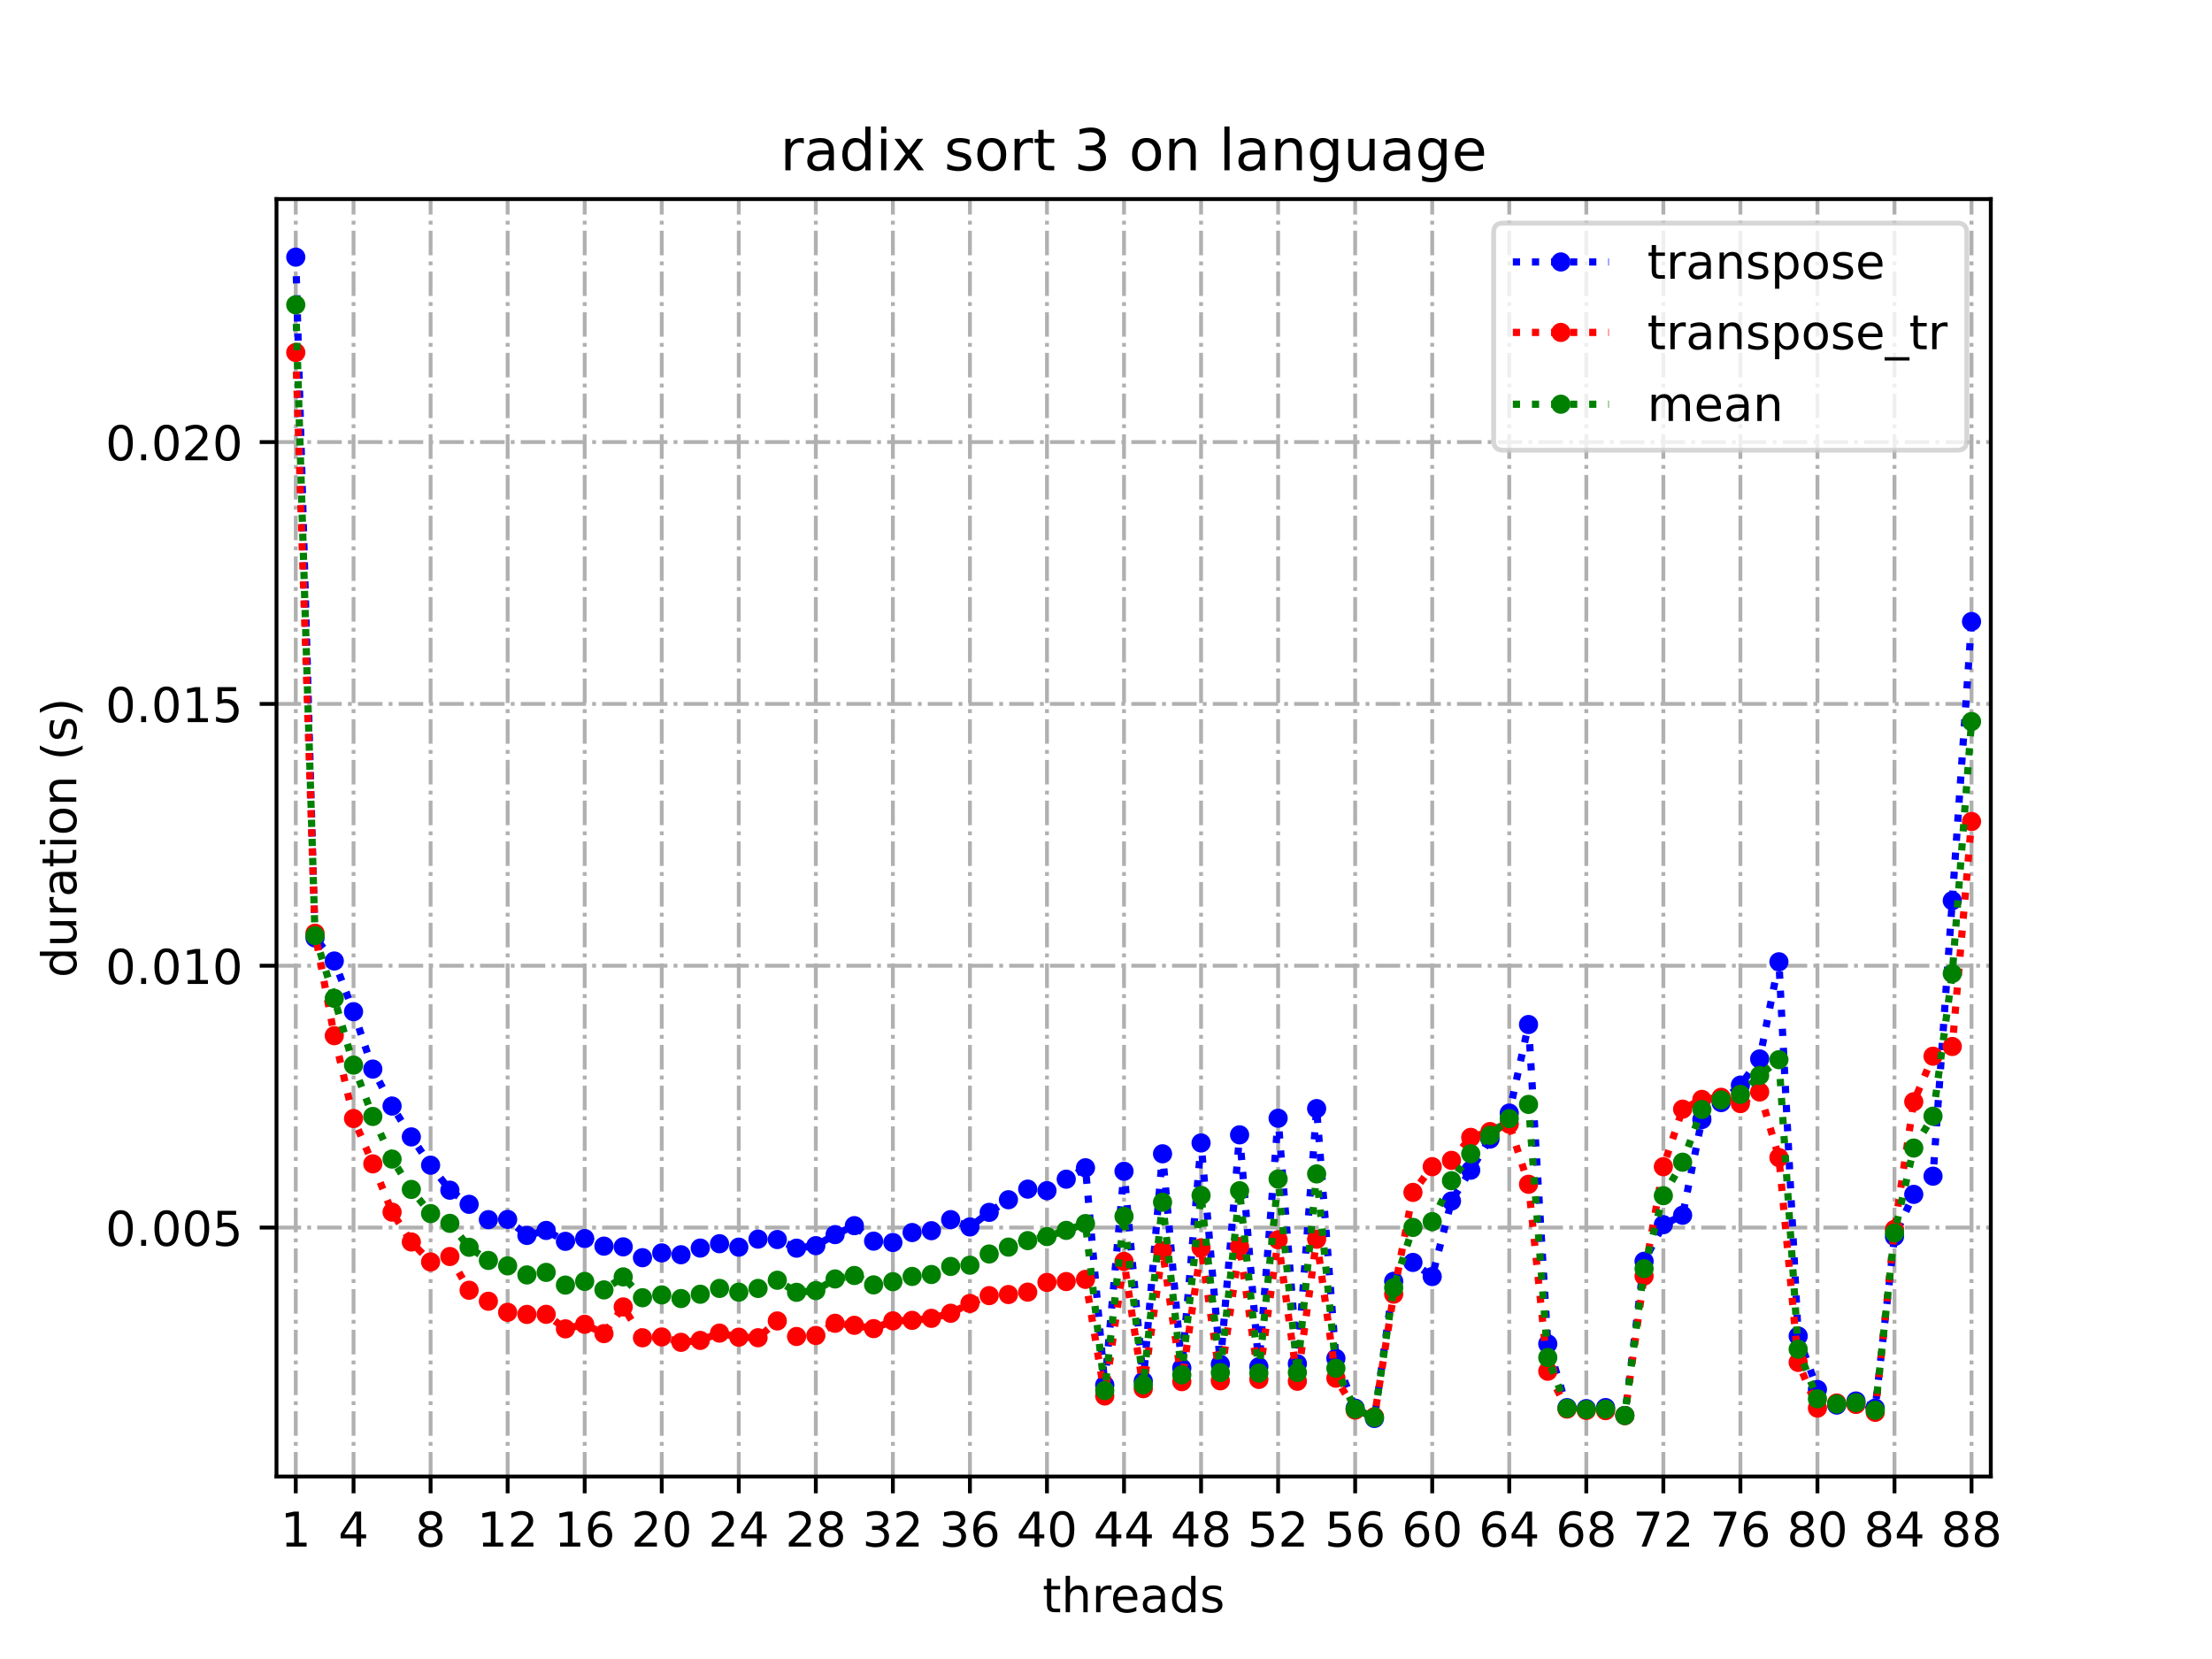 <?xml version="1.0" encoding="utf-8" standalone="no"?>
<!DOCTYPE svg PUBLIC "-//W3C//DTD SVG 1.1//EN"
  "http://www.w3.org/Graphics/SVG/1.1/DTD/svg11.dtd">
<!-- Created with matplotlib (https://matplotlib.org/) -->
<svg height="345.6pt" version="1.1" viewBox="0 0 460.8 345.6" width="460.8pt" xmlns="http://www.w3.org/2000/svg" xmlns:xlink="http://www.w3.org/1999/xlink">
 <defs>
  <style type="text/css">*{stroke-linecap:butt;stroke-linejoin:round;}</style>
 </defs>
 <g id="figure_1">
  <g id="patch_1">
   <path d="M 0 345.6 
L 460.8 345.6 
L 460.8 0 
L 0 0 
z
" style="fill:#ffffff;"/>
  </g>
  <g id="axes_1">
   <g id="patch_2">
    <path d="M 57.6 307.584 
L 414.72 307.584 
L 414.72 41.472 
L 57.6 41.472 
z
" style="fill:#ffffff;"/>
   </g>
   <g id="matplotlib.axis_1">
    <g id="xtick_1">
     <g id="line2d_1">
      <path clip-path="url(#p1fff22c9f1)" d="M 61.613 307.584 
L 61.613 41.472 
" style="fill:none;stroke:#b0b0b0;stroke-dasharray:5.12,1.28,0.8,1.28;stroke-dashoffset:0;stroke-width:0.8;"/>
     </g>
     <g id="line2d_2">
      <defs>
       <path d="M 0 0 
L 0 3.5 
" id="m2c6014f4fc" style="stroke:#000000;stroke-width:0.8;"/>
      </defs>
      <g>
       <use style="stroke:#000000;stroke-width:0.8;" x="61.613" xlink:href="#m2c6014f4fc" y="307.584"/>
      </g>
     </g>
     <g id="text_1">
      <!-- 1 -->
      <g transform="translate(58.431 322.182)scale(0.1 -0.1)">
       <defs>
        <path d="M 12.406 8.297 
L 28.516 8.297 
L 28.516 63.922 
L 10.984 60.406 
L 10.984 69.391 
L 28.422 72.906 
L 38.281 72.906 
L 38.281 8.297 
L 54.391 8.297 
L 54.391 0 
L 12.406 0 
z
" id="DejaVuSans-49"/>
       </defs>
       <use xlink:href="#DejaVuSans-49"/>
      </g>
     </g>
    </g>
    <g id="xtick_2">
     <g id="line2d_3">
      <path clip-path="url(#p1fff22c9f1)" d="M 73.65 307.584 
L 73.65 41.472 
" style="fill:none;stroke:#b0b0b0;stroke-dasharray:5.12,1.28,0.8,1.28;stroke-dashoffset:0;stroke-width:0.8;"/>
     </g>
     <g id="line2d_4">
      <g>
       <use style="stroke:#000000;stroke-width:0.8;" x="73.65" xlink:href="#m2c6014f4fc" y="307.584"/>
      </g>
     </g>
     <g id="text_2">
      <!-- 4 -->
      <g transform="translate(70.469 322.182)scale(0.1 -0.1)">
       <defs>
        <path d="M 37.797 64.312 
L 12.891 25.391 
L 37.797 25.391 
z
M 35.203 72.906 
L 47.609 72.906 
L 47.609 25.391 
L 58.016 25.391 
L 58.016 17.188 
L 47.609 17.188 
L 47.609 0 
L 37.797 0 
L 37.797 17.188 
L 4.891 17.188 
L 4.891 26.703 
z
" id="DejaVuSans-52"/>
       </defs>
       <use xlink:href="#DejaVuSans-52"/>
      </g>
     </g>
    </g>
    <g id="xtick_3">
     <g id="line2d_5">
      <path clip-path="url(#p1fff22c9f1)" d="M 89.701 307.584 
L 89.701 41.472 
" style="fill:none;stroke:#b0b0b0;stroke-dasharray:5.12,1.28,0.8,1.28;stroke-dashoffset:0;stroke-width:0.8;"/>
     </g>
     <g id="line2d_6">
      <g>
       <use style="stroke:#000000;stroke-width:0.8;" x="89.701" xlink:href="#m2c6014f4fc" y="307.584"/>
      </g>
     </g>
     <g id="text_3">
      <!-- 8 -->
      <g transform="translate(86.519 322.182)scale(0.1 -0.1)">
       <defs>
        <path d="M 31.781 34.625 
Q 24.75 34.625 20.719 30.859 
Q 16.703 27.094 16.703 20.516 
Q 16.703 13.922 20.719 10.156 
Q 24.75 6.391 31.781 6.391 
Q 38.812 6.391 42.859 10.172 
Q 46.922 13.969 46.922 20.516 
Q 46.922 27.094 42.891 30.859 
Q 38.875 34.625 31.781 34.625 
z
M 21.922 38.812 
Q 15.578 40.375 12.031 44.719 
Q 8.5 49.078 8.5 55.328 
Q 8.5 64.062 14.719 69.141 
Q 20.953 74.219 31.781 74.219 
Q 42.672 74.219 48.875 69.141 
Q 55.078 64.062 55.078 55.328 
Q 55.078 49.078 51.531 44.719 
Q 48 40.375 41.703 38.812 
Q 48.828 37.156 52.797 32.312 
Q 56.781 27.484 56.781 20.516 
Q 56.781 9.906 50.312 4.234 
Q 43.844 -1.422 31.781 -1.422 
Q 19.734 -1.422 13.25 4.234 
Q 6.781 9.906 6.781 20.516 
Q 6.781 27.484 10.781 32.312 
Q 14.797 37.156 21.922 38.812 
z
M 18.312 54.391 
Q 18.312 48.734 21.844 45.562 
Q 25.391 42.391 31.781 42.391 
Q 38.141 42.391 41.719 45.562 
Q 45.312 48.734 45.312 54.391 
Q 45.312 60.062 41.719 63.234 
Q 38.141 66.406 31.781 66.406 
Q 25.391 66.406 21.844 63.234 
Q 18.312 60.062 18.312 54.391 
z
" id="DejaVuSans-56"/>
       </defs>
       <use xlink:href="#DejaVuSans-56"/>
      </g>
     </g>
    </g>
    <g id="xtick_4">
     <g id="line2d_7">
      <path clip-path="url(#p1fff22c9f1)" d="M 105.751 307.584 
L 105.751 41.472 
" style="fill:none;stroke:#b0b0b0;stroke-dasharray:5.12,1.28,0.8,1.28;stroke-dashoffset:0;stroke-width:0.8;"/>
     </g>
     <g id="line2d_8">
      <g>
       <use style="stroke:#000000;stroke-width:0.8;" x="105.751" xlink:href="#m2c6014f4fc" y="307.584"/>
      </g>
     </g>
     <g id="text_4">
      <!-- 12 -->
      <g transform="translate(99.389 322.182)scale(0.1 -0.1)">
       <defs>
        <path d="M 19.188 8.297 
L 53.609 8.297 
L 53.609 0 
L 7.328 0 
L 7.328 8.297 
Q 12.938 14.109 22.625 23.891 
Q 32.328 33.688 34.812 36.531 
Q 39.547 41.844 41.422 45.531 
Q 43.312 49.219 43.312 52.781 
Q 43.312 58.594 39.234 62.25 
Q 35.156 65.922 28.609 65.922 
Q 23.969 65.922 18.812 64.312 
Q 13.672 62.703 7.812 59.422 
L 7.812 69.391 
Q 13.766 71.781 18.938 73 
Q 24.125 74.219 28.422 74.219 
Q 39.75 74.219 46.484 68.547 
Q 53.219 62.891 53.219 53.422 
Q 53.219 48.922 51.531 44.891 
Q 49.859 40.875 45.406 35.406 
Q 44.188 33.984 37.641 27.219 
Q 31.109 20.453 19.188 8.297 
z
" id="DejaVuSans-50"/>
       </defs>
       <use xlink:href="#DejaVuSans-49"/>
       <use x="63.623" xlink:href="#DejaVuSans-50"/>
      </g>
     </g>
    </g>
    <g id="xtick_5">
     <g id="line2d_9">
      <path clip-path="url(#p1fff22c9f1)" d="M 121.801 307.584 
L 121.801 41.472 
" style="fill:none;stroke:#b0b0b0;stroke-dasharray:5.12,1.28,0.8,1.28;stroke-dashoffset:0;stroke-width:0.8;"/>
     </g>
     <g id="line2d_10">
      <g>
       <use style="stroke:#000000;stroke-width:0.8;" x="121.801" xlink:href="#m2c6014f4fc" y="307.584"/>
      </g>
     </g>
     <g id="text_5">
      <!-- 16 -->
      <g transform="translate(115.439 322.182)scale(0.1 -0.1)">
       <defs>
        <path d="M 33.016 40.375 
Q 26.375 40.375 22.484 35.828 
Q 18.609 31.297 18.609 23.391 
Q 18.609 15.531 22.484 10.953 
Q 26.375 6.391 33.016 6.391 
Q 39.656 6.391 43.531 10.953 
Q 47.406 15.531 47.406 23.391 
Q 47.406 31.297 43.531 35.828 
Q 39.656 40.375 33.016 40.375 
z
M 52.594 71.297 
L 52.594 62.312 
Q 48.875 64.062 45.094 64.984 
Q 41.312 65.922 37.594 65.922 
Q 27.828 65.922 22.672 59.328 
Q 17.531 52.734 16.797 39.406 
Q 19.672 43.656 24.016 45.922 
Q 28.375 48.188 33.594 48.188 
Q 44.578 48.188 50.953 41.516 
Q 57.328 34.859 57.328 23.391 
Q 57.328 12.156 50.688 5.359 
Q 44.047 -1.422 33.016 -1.422 
Q 20.359 -1.422 13.672 8.266 
Q 6.984 17.969 6.984 36.375 
Q 6.984 53.656 15.188 63.938 
Q 23.391 74.219 37.203 74.219 
Q 40.922 74.219 44.703 73.484 
Q 48.484 72.75 52.594 71.297 
z
" id="DejaVuSans-54"/>
       </defs>
       <use xlink:href="#DejaVuSans-49"/>
       <use x="63.623" xlink:href="#DejaVuSans-54"/>
      </g>
     </g>
    </g>
    <g id="xtick_6">
     <g id="line2d_11">
      <path clip-path="url(#p1fff22c9f1)" d="M 137.852 307.584 
L 137.852 41.472 
" style="fill:none;stroke:#b0b0b0;stroke-dasharray:5.12,1.28,0.8,1.28;stroke-dashoffset:0;stroke-width:0.8;"/>
     </g>
     <g id="line2d_12">
      <g>
       <use style="stroke:#000000;stroke-width:0.8;" x="137.852" xlink:href="#m2c6014f4fc" y="307.584"/>
      </g>
     </g>
     <g id="text_6">
      <!-- 20 -->
      <g transform="translate(131.489 322.182)scale(0.1 -0.1)">
       <defs>
        <path d="M 31.781 66.406 
Q 24.172 66.406 20.328 58.906 
Q 16.5 51.422 16.5 36.375 
Q 16.5 21.391 20.328 13.891 
Q 24.172 6.391 31.781 6.391 
Q 39.453 6.391 43.281 13.891 
Q 47.125 21.391 47.125 36.375 
Q 47.125 51.422 43.281 58.906 
Q 39.453 66.406 31.781 66.406 
z
M 31.781 74.219 
Q 44.047 74.219 50.516 64.516 
Q 56.984 54.828 56.984 36.375 
Q 56.984 17.969 50.516 8.266 
Q 44.047 -1.422 31.781 -1.422 
Q 19.531 -1.422 13.062 8.266 
Q 6.594 17.969 6.594 36.375 
Q 6.594 54.828 13.062 64.516 
Q 19.531 74.219 31.781 74.219 
z
" id="DejaVuSans-48"/>
       </defs>
       <use xlink:href="#DejaVuSans-50"/>
       <use x="63.623" xlink:href="#DejaVuSans-48"/>
      </g>
     </g>
    </g>
    <g id="xtick_7">
     <g id="line2d_13">
      <path clip-path="url(#p1fff22c9f1)" d="M 153.902 307.584 
L 153.902 41.472 
" style="fill:none;stroke:#b0b0b0;stroke-dasharray:5.12,1.28,0.8,1.28;stroke-dashoffset:0;stroke-width:0.8;"/>
     </g>
     <g id="line2d_14">
      <g>
       <use style="stroke:#000000;stroke-width:0.8;" x="153.902" xlink:href="#m2c6014f4fc" y="307.584"/>
      </g>
     </g>
     <g id="text_7">
      <!-- 24 -->
      <g transform="translate(147.54 322.182)scale(0.1 -0.1)">
       <use xlink:href="#DejaVuSans-50"/>
       <use x="63.623" xlink:href="#DejaVuSans-52"/>
      </g>
     </g>
    </g>
    <g id="xtick_8">
     <g id="line2d_15">
      <path clip-path="url(#p1fff22c9f1)" d="M 169.952 307.584 
L 169.952 41.472 
" style="fill:none;stroke:#b0b0b0;stroke-dasharray:5.12,1.28,0.8,1.28;stroke-dashoffset:0;stroke-width:0.8;"/>
     </g>
     <g id="line2d_16">
      <g>
       <use style="stroke:#000000;stroke-width:0.8;" x="169.952" xlink:href="#m2c6014f4fc" y="307.584"/>
      </g>
     </g>
     <g id="text_8">
      <!-- 28 -->
      <g transform="translate(163.59 322.182)scale(0.1 -0.1)">
       <use xlink:href="#DejaVuSans-50"/>
       <use x="63.623" xlink:href="#DejaVuSans-56"/>
      </g>
     </g>
    </g>
    <g id="xtick_9">
     <g id="line2d_17">
      <path clip-path="url(#p1fff22c9f1)" d="M 186.003 307.584 
L 186.003 41.472 
" style="fill:none;stroke:#b0b0b0;stroke-dasharray:5.12,1.28,0.8,1.28;stroke-dashoffset:0;stroke-width:0.8;"/>
     </g>
     <g id="line2d_18">
      <g>
       <use style="stroke:#000000;stroke-width:0.8;" x="186.003" xlink:href="#m2c6014f4fc" y="307.584"/>
      </g>
     </g>
     <g id="text_9">
      <!-- 32 -->
      <g transform="translate(179.64 322.182)scale(0.1 -0.1)">
       <defs>
        <path d="M 40.578 39.312 
Q 47.656 37.797 51.625 33 
Q 55.609 28.219 55.609 21.188 
Q 55.609 10.406 48.188 4.484 
Q 40.766 -1.422 27.094 -1.422 
Q 22.516 -1.422 17.656 -0.516 
Q 12.797 0.391 7.625 2.203 
L 7.625 11.719 
Q 11.719 9.328 16.594 8.109 
Q 21.484 6.891 26.812 6.891 
Q 36.078 6.891 40.938 10.547 
Q 45.797 14.203 45.797 21.188 
Q 45.797 27.641 41.281 31.266 
Q 36.766 34.906 28.719 34.906 
L 20.219 34.906 
L 20.219 43.016 
L 29.109 43.016 
Q 36.375 43.016 40.234 45.922 
Q 44.094 48.828 44.094 54.297 
Q 44.094 59.906 40.109 62.906 
Q 36.141 65.922 28.719 65.922 
Q 24.656 65.922 20.016 65.031 
Q 15.375 64.156 9.812 62.312 
L 9.812 71.094 
Q 15.438 72.656 20.344 73.438 
Q 25.25 74.219 29.594 74.219 
Q 40.828 74.219 47.359 69.109 
Q 53.906 64.016 53.906 55.328 
Q 53.906 49.266 50.438 45.094 
Q 46.969 40.922 40.578 39.312 
z
" id="DejaVuSans-51"/>
       </defs>
       <use xlink:href="#DejaVuSans-51"/>
       <use x="63.623" xlink:href="#DejaVuSans-50"/>
      </g>
     </g>
    </g>
    <g id="xtick_10">
     <g id="line2d_19">
      <path clip-path="url(#p1fff22c9f1)" d="M 202.053 307.584 
L 202.053 41.472 
" style="fill:none;stroke:#b0b0b0;stroke-dasharray:5.12,1.28,0.8,1.28;stroke-dashoffset:0;stroke-width:0.8;"/>
     </g>
     <g id="line2d_20">
      <g>
       <use style="stroke:#000000;stroke-width:0.8;" x="202.053" xlink:href="#m2c6014f4fc" y="307.584"/>
      </g>
     </g>
     <g id="text_10">
      <!-- 36 -->
      <g transform="translate(195.691 322.182)scale(0.1 -0.1)">
       <use xlink:href="#DejaVuSans-51"/>
       <use x="63.623" xlink:href="#DejaVuSans-54"/>
      </g>
     </g>
    </g>
    <g id="xtick_11">
     <g id="line2d_21">
      <path clip-path="url(#p1fff22c9f1)" d="M 218.103 307.584 
L 218.103 41.472 
" style="fill:none;stroke:#b0b0b0;stroke-dasharray:5.12,1.28,0.8,1.28;stroke-dashoffset:0;stroke-width:0.8;"/>
     </g>
     <g id="line2d_22">
      <g>
       <use style="stroke:#000000;stroke-width:0.8;" x="218.103" xlink:href="#m2c6014f4fc" y="307.584"/>
      </g>
     </g>
     <g id="text_11">
      <!-- 40 -->
      <g transform="translate(211.741 322.182)scale(0.1 -0.1)">
       <use xlink:href="#DejaVuSans-52"/>
       <use x="63.623" xlink:href="#DejaVuSans-48"/>
      </g>
     </g>
    </g>
    <g id="xtick_12">
     <g id="line2d_23">
      <path clip-path="url(#p1fff22c9f1)" d="M 234.154 307.584 
L 234.154 41.472 
" style="fill:none;stroke:#b0b0b0;stroke-dasharray:5.12,1.28,0.8,1.28;stroke-dashoffset:0;stroke-width:0.8;"/>
     </g>
     <g id="line2d_24">
      <g>
       <use style="stroke:#000000;stroke-width:0.8;" x="234.154" xlink:href="#m2c6014f4fc" y="307.584"/>
      </g>
     </g>
     <g id="text_12">
      <!-- 44 -->
      <g transform="translate(227.791 322.182)scale(0.1 -0.1)">
       <use xlink:href="#DejaVuSans-52"/>
       <use x="63.623" xlink:href="#DejaVuSans-52"/>
      </g>
     </g>
    </g>
    <g id="xtick_13">
     <g id="line2d_25">
      <path clip-path="url(#p1fff22c9f1)" d="M 250.204 307.584 
L 250.204 41.472 
" style="fill:none;stroke:#b0b0b0;stroke-dasharray:5.12,1.28,0.8,1.28;stroke-dashoffset:0;stroke-width:0.8;"/>
     </g>
     <g id="line2d_26">
      <g>
       <use style="stroke:#000000;stroke-width:0.8;" x="250.204" xlink:href="#m2c6014f4fc" y="307.584"/>
      </g>
     </g>
     <g id="text_13">
      <!-- 48 -->
      <g transform="translate(243.842 322.182)scale(0.1 -0.1)">
       <use xlink:href="#DejaVuSans-52"/>
       <use x="63.623" xlink:href="#DejaVuSans-56"/>
      </g>
     </g>
    </g>
    <g id="xtick_14">
     <g id="line2d_27">
      <path clip-path="url(#p1fff22c9f1)" d="M 266.254 307.584 
L 266.254 41.472 
" style="fill:none;stroke:#b0b0b0;stroke-dasharray:5.12,1.28,0.8,1.28;stroke-dashoffset:0;stroke-width:0.8;"/>
     </g>
     <g id="line2d_28">
      <g>
       <use style="stroke:#000000;stroke-width:0.8;" x="266.254" xlink:href="#m2c6014f4fc" y="307.584"/>
      </g>
     </g>
     <g id="text_14">
      <!-- 52 -->
      <g transform="translate(259.892 322.182)scale(0.1 -0.1)">
       <defs>
        <path d="M 10.797 72.906 
L 49.516 72.906 
L 49.516 64.594 
L 19.828 64.594 
L 19.828 46.734 
Q 21.969 47.469 24.109 47.828 
Q 26.266 48.188 28.422 48.188 
Q 40.625 48.188 47.75 41.5 
Q 54.891 34.812 54.891 23.391 
Q 54.891 11.625 47.562 5.094 
Q 40.234 -1.422 26.906 -1.422 
Q 22.312 -1.422 17.547 -0.641 
Q 12.797 0.141 7.719 1.703 
L 7.719 11.625 
Q 12.109 9.234 16.797 8.062 
Q 21.484 6.891 26.703 6.891 
Q 35.156 6.891 40.078 11.328 
Q 45.016 15.766 45.016 23.391 
Q 45.016 31 40.078 35.438 
Q 35.156 39.891 26.703 39.891 
Q 22.75 39.891 18.812 39.016 
Q 14.891 38.141 10.797 36.281 
z
" id="DejaVuSans-53"/>
       </defs>
       <use xlink:href="#DejaVuSans-53"/>
       <use x="63.623" xlink:href="#DejaVuSans-50"/>
      </g>
     </g>
    </g>
    <g id="xtick_15">
     <g id="line2d_29">
      <path clip-path="url(#p1fff22c9f1)" d="M 282.305 307.584 
L 282.305 41.472 
" style="fill:none;stroke:#b0b0b0;stroke-dasharray:5.12,1.28,0.8,1.28;stroke-dashoffset:0;stroke-width:0.8;"/>
     </g>
     <g id="line2d_30">
      <g>
       <use style="stroke:#000000;stroke-width:0.8;" x="282.305" xlink:href="#m2c6014f4fc" y="307.584"/>
      </g>
     </g>
     <g id="text_15">
      <!-- 56 -->
      <g transform="translate(275.942 322.182)scale(0.1 -0.1)">
       <use xlink:href="#DejaVuSans-53"/>
       <use x="63.623" xlink:href="#DejaVuSans-54"/>
      </g>
     </g>
    </g>
    <g id="xtick_16">
     <g id="line2d_31">
      <path clip-path="url(#p1fff22c9f1)" d="M 298.355 307.584 
L 298.355 41.472 
" style="fill:none;stroke:#b0b0b0;stroke-dasharray:5.12,1.28,0.8,1.28;stroke-dashoffset:0;stroke-width:0.8;"/>
     </g>
     <g id="line2d_32">
      <g>
       <use style="stroke:#000000;stroke-width:0.8;" x="298.355" xlink:href="#m2c6014f4fc" y="307.584"/>
      </g>
     </g>
     <g id="text_16">
      <!-- 60 -->
      <g transform="translate(291.993 322.182)scale(0.1 -0.1)">
       <use xlink:href="#DejaVuSans-54"/>
       <use x="63.623" xlink:href="#DejaVuSans-48"/>
      </g>
     </g>
    </g>
    <g id="xtick_17">
     <g id="line2d_33">
      <path clip-path="url(#p1fff22c9f1)" d="M 314.405 307.584 
L 314.405 41.472 
" style="fill:none;stroke:#b0b0b0;stroke-dasharray:5.12,1.28,0.8,1.28;stroke-dashoffset:0;stroke-width:0.8;"/>
     </g>
     <g id="line2d_34">
      <g>
       <use style="stroke:#000000;stroke-width:0.8;" x="314.405" xlink:href="#m2c6014f4fc" y="307.584"/>
      </g>
     </g>
     <g id="text_17">
      <!-- 64 -->
      <g transform="translate(308.043 322.182)scale(0.1 -0.1)">
       <use xlink:href="#DejaVuSans-54"/>
       <use x="63.623" xlink:href="#DejaVuSans-52"/>
      </g>
     </g>
    </g>
    <g id="xtick_18">
     <g id="line2d_35">
      <path clip-path="url(#p1fff22c9f1)" d="M 330.456 307.584 
L 330.456 41.472 
" style="fill:none;stroke:#b0b0b0;stroke-dasharray:5.12,1.28,0.8,1.28;stroke-dashoffset:0;stroke-width:0.8;"/>
     </g>
     <g id="line2d_36">
      <g>
       <use style="stroke:#000000;stroke-width:0.8;" x="330.456" xlink:href="#m2c6014f4fc" y="307.584"/>
      </g>
     </g>
     <g id="text_18">
      <!-- 68 -->
      <g transform="translate(324.093 322.182)scale(0.1 -0.1)">
       <use xlink:href="#DejaVuSans-54"/>
       <use x="63.623" xlink:href="#DejaVuSans-56"/>
      </g>
     </g>
    </g>
    <g id="xtick_19">
     <g id="line2d_37">
      <path clip-path="url(#p1fff22c9f1)" d="M 346.506 307.584 
L 346.506 41.472 
" style="fill:none;stroke:#b0b0b0;stroke-dasharray:5.12,1.28,0.8,1.28;stroke-dashoffset:0;stroke-width:0.8;"/>
     </g>
     <g id="line2d_38">
      <g>
       <use style="stroke:#000000;stroke-width:0.8;" x="346.506" xlink:href="#m2c6014f4fc" y="307.584"/>
      </g>
     </g>
     <g id="text_19">
      <!-- 72 -->
      <g transform="translate(340.144 322.182)scale(0.1 -0.1)">
       <defs>
        <path d="M 8.203 72.906 
L 55.078 72.906 
L 55.078 68.703 
L 28.609 0 
L 18.312 0 
L 43.219 64.594 
L 8.203 64.594 
z
" id="DejaVuSans-55"/>
       </defs>
       <use xlink:href="#DejaVuSans-55"/>
       <use x="63.623" xlink:href="#DejaVuSans-50"/>
      </g>
     </g>
    </g>
    <g id="xtick_20">
     <g id="line2d_39">
      <path clip-path="url(#p1fff22c9f1)" d="M 362.556 307.584 
L 362.556 41.472 
" style="fill:none;stroke:#b0b0b0;stroke-dasharray:5.12,1.28,0.8,1.28;stroke-dashoffset:0;stroke-width:0.8;"/>
     </g>
     <g id="line2d_40">
      <g>
       <use style="stroke:#000000;stroke-width:0.8;" x="362.556" xlink:href="#m2c6014f4fc" y="307.584"/>
      </g>
     </g>
     <g id="text_20">
      <!-- 76 -->
      <g transform="translate(356.194 322.182)scale(0.1 -0.1)">
       <use xlink:href="#DejaVuSans-55"/>
       <use x="63.623" xlink:href="#DejaVuSans-54"/>
      </g>
     </g>
    </g>
    <g id="xtick_21">
     <g id="line2d_41">
      <path clip-path="url(#p1fff22c9f1)" d="M 378.607 307.584 
L 378.607 41.472 
" style="fill:none;stroke:#b0b0b0;stroke-dasharray:5.12,1.28,0.8,1.28;stroke-dashoffset:0;stroke-width:0.8;"/>
     </g>
     <g id="line2d_42">
      <g>
       <use style="stroke:#000000;stroke-width:0.8;" x="378.607" xlink:href="#m2c6014f4fc" y="307.584"/>
      </g>
     </g>
     <g id="text_21">
      <!-- 80 -->
      <g transform="translate(372.244 322.182)scale(0.1 -0.1)">
       <use xlink:href="#DejaVuSans-56"/>
       <use x="63.623" xlink:href="#DejaVuSans-48"/>
      </g>
     </g>
    </g>
    <g id="xtick_22">
     <g id="line2d_43">
      <path clip-path="url(#p1fff22c9f1)" d="M 394.657 307.584 
L 394.657 41.472 
" style="fill:none;stroke:#b0b0b0;stroke-dasharray:5.12,1.28,0.8,1.28;stroke-dashoffset:0;stroke-width:0.8;"/>
     </g>
     <g id="line2d_44">
      <g>
       <use style="stroke:#000000;stroke-width:0.8;" x="394.657" xlink:href="#m2c6014f4fc" y="307.584"/>
      </g>
     </g>
     <g id="text_22">
      <!-- 84 -->
      <g transform="translate(388.295 322.182)scale(0.1 -0.1)">
       <use xlink:href="#DejaVuSans-56"/>
       <use x="63.623" xlink:href="#DejaVuSans-52"/>
      </g>
     </g>
    </g>
    <g id="xtick_23">
     <g id="line2d_45">
      <path clip-path="url(#p1fff22c9f1)" d="M 410.707 307.584 
L 410.707 41.472 
" style="fill:none;stroke:#b0b0b0;stroke-dasharray:5.12,1.28,0.8,1.28;stroke-dashoffset:0;stroke-width:0.8;"/>
     </g>
     <g id="line2d_46">
      <g>
       <use style="stroke:#000000;stroke-width:0.8;" x="410.707" xlink:href="#m2c6014f4fc" y="307.584"/>
      </g>
     </g>
     <g id="text_23">
      <!-- 88 -->
      <g transform="translate(404.345 322.182)scale(0.1 -0.1)">
       <use xlink:href="#DejaVuSans-56"/>
       <use x="63.623" xlink:href="#DejaVuSans-56"/>
      </g>
     </g>
    </g>
    <g id="text_24">
     <!-- threads -->
     <g transform="translate(217.169 335.861)scale(0.1 -0.1)">
      <defs>
       <path d="M 18.312 70.219 
L 18.312 54.688 
L 36.812 54.688 
L 36.812 47.703 
L 18.312 47.703 
L 18.312 18.016 
Q 18.312 11.328 20.141 9.422 
Q 21.969 7.516 27.594 7.516 
L 36.812 7.516 
L 36.812 0 
L 27.594 0 
Q 17.188 0 13.234 3.875 
Q 9.281 7.766 9.281 18.016 
L 9.281 47.703 
L 2.688 47.703 
L 2.688 54.688 
L 9.281 54.688 
L 9.281 70.219 
z
" id="DejaVuSans-116"/>
       <path d="M 54.891 33.016 
L 54.891 0 
L 45.906 0 
L 45.906 32.719 
Q 45.906 40.484 42.875 44.328 
Q 39.844 48.188 33.797 48.188 
Q 26.516 48.188 22.312 43.547 
Q 18.109 38.922 18.109 30.906 
L 18.109 0 
L 9.078 0 
L 9.078 75.984 
L 18.109 75.984 
L 18.109 46.188 
Q 21.344 51.125 25.703 53.562 
Q 30.078 56 35.797 56 
Q 45.219 56 50.047 50.172 
Q 54.891 44.344 54.891 33.016 
z
" id="DejaVuSans-104"/>
       <path d="M 41.109 46.297 
Q 39.594 47.172 37.812 47.578 
Q 36.031 48 33.891 48 
Q 26.266 48 22.188 43.047 
Q 18.109 38.094 18.109 28.812 
L 18.109 0 
L 9.078 0 
L 9.078 54.688 
L 18.109 54.688 
L 18.109 46.188 
Q 20.953 51.172 25.484 53.578 
Q 30.031 56 36.531 56 
Q 37.453 56 38.578 55.875 
Q 39.703 55.766 41.062 55.516 
z
" id="DejaVuSans-114"/>
       <path d="M 56.203 29.594 
L 56.203 25.203 
L 14.891 25.203 
Q 15.484 15.922 20.484 11.062 
Q 25.484 6.203 34.422 6.203 
Q 39.594 6.203 44.453 7.469 
Q 49.312 8.734 54.109 11.281 
L 54.109 2.781 
Q 49.266 0.734 44.188 -0.344 
Q 39.109 -1.422 33.891 -1.422 
Q 20.797 -1.422 13.156 6.188 
Q 5.516 13.812 5.516 26.812 
Q 5.516 40.234 12.766 48.109 
Q 20.016 56 32.328 56 
Q 43.359 56 49.781 48.891 
Q 56.203 41.797 56.203 29.594 
z
M 47.219 32.234 
Q 47.125 39.594 43.094 43.984 
Q 39.062 48.391 32.422 48.391 
Q 24.906 48.391 20.391 44.141 
Q 15.875 39.891 15.188 32.172 
z
" id="DejaVuSans-101"/>
       <path d="M 34.281 27.484 
Q 23.391 27.484 19.188 25 
Q 14.984 22.516 14.984 16.5 
Q 14.984 11.719 18.141 8.906 
Q 21.297 6.109 26.703 6.109 
Q 34.188 6.109 38.703 11.406 
Q 43.219 16.703 43.219 25.484 
L 43.219 27.484 
z
M 52.203 31.203 
L 52.203 0 
L 43.219 0 
L 43.219 8.297 
Q 40.141 3.328 35.547 0.953 
Q 30.953 -1.422 24.312 -1.422 
Q 15.922 -1.422 10.953 3.297 
Q 6 8.016 6 15.922 
Q 6 25.141 12.172 29.828 
Q 18.359 34.516 30.609 34.516 
L 43.219 34.516 
L 43.219 35.406 
Q 43.219 41.609 39.141 45 
Q 35.062 48.391 27.688 48.391 
Q 23 48.391 18.547 47.266 
Q 14.109 46.141 10.016 43.891 
L 10.016 52.203 
Q 14.938 54.109 19.578 55.047 
Q 24.219 56 28.609 56 
Q 40.484 56 46.344 49.844 
Q 52.203 43.703 52.203 31.203 
z
" id="DejaVuSans-97"/>
       <path d="M 45.406 46.391 
L 45.406 75.984 
L 54.391 75.984 
L 54.391 0 
L 45.406 0 
L 45.406 8.203 
Q 42.578 3.328 38.25 0.953 
Q 33.938 -1.422 27.875 -1.422 
Q 17.969 -1.422 11.734 6.484 
Q 5.516 14.406 5.516 27.297 
Q 5.516 40.188 11.734 48.094 
Q 17.969 56 27.875 56 
Q 33.938 56 38.25 53.625 
Q 42.578 51.266 45.406 46.391 
z
M 14.797 27.297 
Q 14.797 17.391 18.875 11.75 
Q 22.953 6.109 30.078 6.109 
Q 37.203 6.109 41.297 11.75 
Q 45.406 17.391 45.406 27.297 
Q 45.406 37.203 41.297 42.844 
Q 37.203 48.484 30.078 48.484 
Q 22.953 48.484 18.875 42.844 
Q 14.797 37.203 14.797 27.297 
z
" id="DejaVuSans-100"/>
       <path d="M 44.281 53.078 
L 44.281 44.578 
Q 40.484 46.531 36.375 47.5 
Q 32.281 48.484 27.875 48.484 
Q 21.188 48.484 17.844 46.438 
Q 14.5 44.391 14.5 40.281 
Q 14.5 37.156 16.891 35.375 
Q 19.281 33.594 26.516 31.984 
L 29.594 31.297 
Q 39.156 29.25 43.188 25.516 
Q 47.219 21.781 47.219 15.094 
Q 47.219 7.469 41.188 3.016 
Q 35.156 -1.422 24.609 -1.422 
Q 20.219 -1.422 15.453 -0.562 
Q 10.688 0.297 5.422 2 
L 5.422 11.281 
Q 10.406 8.688 15.234 7.391 
Q 20.062 6.109 24.812 6.109 
Q 31.156 6.109 34.562 8.281 
Q 37.984 10.453 37.984 14.406 
Q 37.984 18.062 35.516 20.016 
Q 33.062 21.969 24.703 23.781 
L 21.578 24.516 
Q 13.234 26.266 9.516 29.906 
Q 5.812 33.547 5.812 39.891 
Q 5.812 47.609 11.281 51.797 
Q 16.75 56 26.812 56 
Q 31.781 56 36.172 55.266 
Q 40.578 54.547 44.281 53.078 
z
" id="DejaVuSans-115"/>
      </defs>
      <use xlink:href="#DejaVuSans-116"/>
      <use x="39.209" xlink:href="#DejaVuSans-104"/>
      <use x="102.588" xlink:href="#DejaVuSans-114"/>
      <use x="141.451" xlink:href="#DejaVuSans-101"/>
      <use x="202.975" xlink:href="#DejaVuSans-97"/>
      <use x="264.254" xlink:href="#DejaVuSans-100"/>
      <use x="327.73" xlink:href="#DejaVuSans-115"/>
     </g>
    </g>
   </g>
   <g id="matplotlib.axis_2">
    <g id="ytick_1">
     <g id="line2d_47">
      <path clip-path="url(#p1fff22c9f1)" d="M 57.6 255.725 
L 414.72 255.725 
" style="fill:none;stroke:#b0b0b0;stroke-dasharray:5.12,1.28,0.8,1.28;stroke-dashoffset:0;stroke-width:0.8;"/>
     </g>
     <g id="line2d_48">
      <defs>
       <path d="M 0 0 
L -3.5 0 
" id="mcd93ac115f" style="stroke:#000000;stroke-width:0.8;"/>
      </defs>
      <g>
       <use style="stroke:#000000;stroke-width:0.8;" x="57.6" xlink:href="#mcd93ac115f" y="255.725"/>
      </g>
     </g>
     <g id="text_25">
      <!-- 0.005 -->
      <g transform="translate(21.972 259.524)scale(0.1 -0.1)">
       <defs>
        <path d="M 10.688 12.406 
L 21 12.406 
L 21 0 
L 10.688 0 
z
" id="DejaVuSans-46"/>
       </defs>
       <use xlink:href="#DejaVuSans-48"/>
       <use x="63.623" xlink:href="#DejaVuSans-46"/>
       <use x="95.41" xlink:href="#DejaVuSans-48"/>
       <use x="159.033" xlink:href="#DejaVuSans-48"/>
       <use x="222.656" xlink:href="#DejaVuSans-53"/>
      </g>
     </g>
    </g>
    <g id="ytick_2">
     <g id="line2d_49">
      <path clip-path="url(#p1fff22c9f1)" d="M 57.6 201.179 
L 414.72 201.179 
" style="fill:none;stroke:#b0b0b0;stroke-dasharray:5.12,1.28,0.8,1.28;stroke-dashoffset:0;stroke-width:0.8;"/>
     </g>
     <g id="line2d_50">
      <g>
       <use style="stroke:#000000;stroke-width:0.8;" x="57.6" xlink:href="#mcd93ac115f" y="201.179"/>
      </g>
     </g>
     <g id="text_26">
      <!-- 0.010 -->
      <g transform="translate(21.972 204.978)scale(0.1 -0.1)">
       <use xlink:href="#DejaVuSans-48"/>
       <use x="63.623" xlink:href="#DejaVuSans-46"/>
       <use x="95.41" xlink:href="#DejaVuSans-48"/>
       <use x="159.033" xlink:href="#DejaVuSans-49"/>
       <use x="222.656" xlink:href="#DejaVuSans-48"/>
      </g>
     </g>
    </g>
    <g id="ytick_3">
     <g id="line2d_51">
      <path clip-path="url(#p1fff22c9f1)" d="M 57.6 146.634 
L 414.72 146.634 
" style="fill:none;stroke:#b0b0b0;stroke-dasharray:5.12,1.28,0.8,1.28;stroke-dashoffset:0;stroke-width:0.8;"/>
     </g>
     <g id="line2d_52">
      <g>
       <use style="stroke:#000000;stroke-width:0.8;" x="57.6" xlink:href="#mcd93ac115f" y="146.634"/>
      </g>
     </g>
     <g id="text_27">
      <!-- 0.015 -->
      <g transform="translate(21.972 150.433)scale(0.1 -0.1)">
       <use xlink:href="#DejaVuSans-48"/>
       <use x="63.623" xlink:href="#DejaVuSans-46"/>
       <use x="95.41" xlink:href="#DejaVuSans-48"/>
       <use x="159.033" xlink:href="#DejaVuSans-49"/>
       <use x="222.656" xlink:href="#DejaVuSans-53"/>
      </g>
     </g>
    </g>
    <g id="ytick_4">
     <g id="line2d_53">
      <path clip-path="url(#p1fff22c9f1)" d="M 57.6 92.088 
L 414.72 92.088 
" style="fill:none;stroke:#b0b0b0;stroke-dasharray:5.12,1.28,0.8,1.28;stroke-dashoffset:0;stroke-width:0.8;"/>
     </g>
     <g id="line2d_54">
      <g>
       <use style="stroke:#000000;stroke-width:0.8;" x="57.6" xlink:href="#mcd93ac115f" y="92.088"/>
      </g>
     </g>
     <g id="text_28">
      <!-- 0.020 -->
      <g transform="translate(21.972 95.888)scale(0.1 -0.1)">
       <use xlink:href="#DejaVuSans-48"/>
       <use x="63.623" xlink:href="#DejaVuSans-46"/>
       <use x="95.41" xlink:href="#DejaVuSans-48"/>
       <use x="159.033" xlink:href="#DejaVuSans-50"/>
       <use x="222.656" xlink:href="#DejaVuSans-48"/>
      </g>
     </g>
    </g>
    <g id="text_29">
     <!-- duration (s) -->
     <g transform="translate(15.892 203.663)rotate(-90)scale(0.1 -0.1)">
      <defs>
       <path d="M 8.5 21.578 
L 8.5 54.688 
L 17.484 54.688 
L 17.484 21.922 
Q 17.484 14.156 20.5 10.266 
Q 23.531 6.391 29.594 6.391 
Q 36.859 6.391 41.078 11.031 
Q 45.312 15.672 45.312 23.688 
L 45.312 54.688 
L 54.297 54.688 
L 54.297 0 
L 45.312 0 
L 45.312 8.406 
Q 42.047 3.422 37.719 1 
Q 33.406 -1.422 27.688 -1.422 
Q 18.266 -1.422 13.375 4.438 
Q 8.5 10.297 8.5 21.578 
z
M 31.109 56 
z
" id="DejaVuSans-117"/>
       <path d="M 9.422 54.688 
L 18.406 54.688 
L 18.406 0 
L 9.422 0 
z
M 9.422 75.984 
L 18.406 75.984 
L 18.406 64.594 
L 9.422 64.594 
z
" id="DejaVuSans-105"/>
       <path d="M 30.609 48.391 
Q 23.391 48.391 19.188 42.75 
Q 14.984 37.109 14.984 27.297 
Q 14.984 17.484 19.156 11.844 
Q 23.344 6.203 30.609 6.203 
Q 37.797 6.203 41.984 11.859 
Q 46.188 17.531 46.188 27.297 
Q 46.188 37.016 41.984 42.703 
Q 37.797 48.391 30.609 48.391 
z
M 30.609 56 
Q 42.328 56 49.016 48.375 
Q 55.719 40.766 55.719 27.297 
Q 55.719 13.875 49.016 6.219 
Q 42.328 -1.422 30.609 -1.422 
Q 18.844 -1.422 12.172 6.219 
Q 5.516 13.875 5.516 27.297 
Q 5.516 40.766 12.172 48.375 
Q 18.844 56 30.609 56 
z
" id="DejaVuSans-111"/>
       <path d="M 54.891 33.016 
L 54.891 0 
L 45.906 0 
L 45.906 32.719 
Q 45.906 40.484 42.875 44.328 
Q 39.844 48.188 33.797 48.188 
Q 26.516 48.188 22.312 43.547 
Q 18.109 38.922 18.109 30.906 
L 18.109 0 
L 9.078 0 
L 9.078 54.688 
L 18.109 54.688 
L 18.109 46.188 
Q 21.344 51.125 25.703 53.562 
Q 30.078 56 35.797 56 
Q 45.219 56 50.047 50.172 
Q 54.891 44.344 54.891 33.016 
z
" id="DejaVuSans-110"/>
       <path id="DejaVuSans-32"/>
       <path d="M 31 75.875 
Q 24.469 64.656 21.281 53.656 
Q 18.109 42.672 18.109 31.391 
Q 18.109 20.125 21.312 9.062 
Q 24.516 -2 31 -13.188 
L 23.188 -13.188 
Q 15.875 -1.703 12.234 9.375 
Q 8.594 20.453 8.594 31.391 
Q 8.594 42.281 12.203 53.312 
Q 15.828 64.359 23.188 75.875 
z
" id="DejaVuSans-40"/>
       <path d="M 8.016 75.875 
L 15.828 75.875 
Q 23.141 64.359 26.781 53.312 
Q 30.422 42.281 30.422 31.391 
Q 30.422 20.453 26.781 9.375 
Q 23.141 -1.703 15.828 -13.188 
L 8.016 -13.188 
Q 14.5 -2 17.703 9.062 
Q 20.906 20.125 20.906 31.391 
Q 20.906 42.672 17.703 53.656 
Q 14.5 64.656 8.016 75.875 
z
" id="DejaVuSans-41"/>
      </defs>
      <use xlink:href="#DejaVuSans-100"/>
      <use x="63.477" xlink:href="#DejaVuSans-117"/>
      <use x="126.855" xlink:href="#DejaVuSans-114"/>
      <use x="167.969" xlink:href="#DejaVuSans-97"/>
      <use x="229.248" xlink:href="#DejaVuSans-116"/>
      <use x="268.457" xlink:href="#DejaVuSans-105"/>
      <use x="296.24" xlink:href="#DejaVuSans-111"/>
      <use x="357.422" xlink:href="#DejaVuSans-110"/>
      <use x="420.801" xlink:href="#DejaVuSans-32"/>
      <use x="452.588" xlink:href="#DejaVuSans-40"/>
      <use x="491.602" xlink:href="#DejaVuSans-115"/>
      <use x="543.701" xlink:href="#DejaVuSans-41"/>
     </g>
    </g>
   </g>
   <g id="line2d_55">
    <path clip-path="url(#p1fff22c9f1)" d="M 61.613 53.568 
L 65.625 195.382 
L 69.638 200.193 
L 73.65 210.752 
L 77.663 222.709 
L 81.676 230.414 
L 85.688 236.839 
L 89.701 242.731 
L 93.713 247.937 
L 97.726 250.882 
L 101.738 254.074 
L 105.751 254.025 
L 109.764 257.362 
L 113.776 256.322 
L 117.789 258.593 
L 121.801 258.015 
L 125.814 259.596 
L 129.827 259.744 
L 133.839 262.001 
L 137.852 261.002 
L 141.864 261.386 
L 145.877 259.998 
L 149.889 259.089 
L 153.902 259.807 
L 157.915 258.133 
L 161.927 258.218 
L 165.94 260.016 
L 169.952 259.494 
L 173.965 257.193 
L 177.978 255.329 
L 181.99 258.552 
L 186.003 258.833 
L 190.015 256.761 
L 194.028 256.376 
L 198.04 254.073 
L 202.053 255.595 
L 206.066 252.558 
L 210.078 249.929 
L 214.091 247.715 
L 218.103 248.037 
L 222.116 245.648 
L 226.129 243.268 
L 230.141 288.539 
L 234.154 243.999 
L 238.166 287.721 
L 242.179 240.354 
L 246.191 284.985 
L 250.204 238.097 
L 254.217 284.214 
L 258.229 236.409 
L 262.242 284.712 
L 266.254 232.952 
L 270.267 284.097 
L 274.28 230.94 
L 278.292 282.978 
L 282.305 293.344 
L 286.317 295.488 
L 290.33 266.916 
L 294.342 262.987 
L 298.355 265.931 
L 302.368 250.198 
L 306.38 243.771 
L 310.393 237.291 
L 314.405 231.873 
L 318.418 213.428 
L 322.431 279.954 
L 326.443 293.235 
L 330.456 293.439 
L 334.468 293.226 
L 338.481 294.865 
L 342.493 262.749 
L 346.506 255.125 
L 350.519 253.157 
L 354.531 233.224 
L 358.544 229.69 
L 362.556 226.054 
L 366.569 220.598 
L 370.582 200.364 
L 374.594 278.325 
L 378.607 289.457 
L 382.619 292.699 
L 386.632 291.856 
L 390.644 293.35 
L 394.657 257.591 
L 398.67 248.81 
L 402.682 245.021 
L 406.695 187.627 
L 410.707 129.48 
" style="fill:none;stroke:#0000ff;stroke-dasharray:1.5,2.475;stroke-dashoffset:0;stroke-width:1.5;"/>
    <defs>
     <path d="M 0 1.5 
C 0.398 1.5 0.779 1.342 1.061 1.061 
C 1.342 0.779 1.5 0.398 1.5 0 
C 1.5 -0.398 1.342 -0.779 1.061 -1.061 
C 0.779 -1.342 0.398 -1.5 0 -1.5 
C -0.398 -1.5 -0.779 -1.342 -1.061 -1.061 
C -1.342 -0.779 -1.5 -0.398 -1.5 0 
C -1.5 0.398 -1.342 0.779 -1.061 1.061 
C -0.779 1.342 -0.398 1.5 0 1.5 
z
" id="m6129e06ee5" style="stroke:#0000ff;"/>
    </defs>
    <g clip-path="url(#p1fff22c9f1)">
     <use style="fill:#0000ff;stroke:#0000ff;" x="61.613" xlink:href="#m6129e06ee5" y="53.568"/>
     <use style="fill:#0000ff;stroke:#0000ff;" x="65.625" xlink:href="#m6129e06ee5" y="195.382"/>
     <use style="fill:#0000ff;stroke:#0000ff;" x="69.638" xlink:href="#m6129e06ee5" y="200.193"/>
     <use style="fill:#0000ff;stroke:#0000ff;" x="73.65" xlink:href="#m6129e06ee5" y="210.752"/>
     <use style="fill:#0000ff;stroke:#0000ff;" x="77.663" xlink:href="#m6129e06ee5" y="222.709"/>
     <use style="fill:#0000ff;stroke:#0000ff;" x="81.676" xlink:href="#m6129e06ee5" y="230.414"/>
     <use style="fill:#0000ff;stroke:#0000ff;" x="85.688" xlink:href="#m6129e06ee5" y="236.839"/>
     <use style="fill:#0000ff;stroke:#0000ff;" x="89.701" xlink:href="#m6129e06ee5" y="242.731"/>
     <use style="fill:#0000ff;stroke:#0000ff;" x="93.713" xlink:href="#m6129e06ee5" y="247.937"/>
     <use style="fill:#0000ff;stroke:#0000ff;" x="97.726" xlink:href="#m6129e06ee5" y="250.882"/>
     <use style="fill:#0000ff;stroke:#0000ff;" x="101.738" xlink:href="#m6129e06ee5" y="254.074"/>
     <use style="fill:#0000ff;stroke:#0000ff;" x="105.751" xlink:href="#m6129e06ee5" y="254.025"/>
     <use style="fill:#0000ff;stroke:#0000ff;" x="109.764" xlink:href="#m6129e06ee5" y="257.362"/>
     <use style="fill:#0000ff;stroke:#0000ff;" x="113.776" xlink:href="#m6129e06ee5" y="256.322"/>
     <use style="fill:#0000ff;stroke:#0000ff;" x="117.789" xlink:href="#m6129e06ee5" y="258.593"/>
     <use style="fill:#0000ff;stroke:#0000ff;" x="121.801" xlink:href="#m6129e06ee5" y="258.015"/>
     <use style="fill:#0000ff;stroke:#0000ff;" x="125.814" xlink:href="#m6129e06ee5" y="259.596"/>
     <use style="fill:#0000ff;stroke:#0000ff;" x="129.827" xlink:href="#m6129e06ee5" y="259.744"/>
     <use style="fill:#0000ff;stroke:#0000ff;" x="133.839" xlink:href="#m6129e06ee5" y="262.001"/>
     <use style="fill:#0000ff;stroke:#0000ff;" x="137.852" xlink:href="#m6129e06ee5" y="261.002"/>
     <use style="fill:#0000ff;stroke:#0000ff;" x="141.864" xlink:href="#m6129e06ee5" y="261.386"/>
     <use style="fill:#0000ff;stroke:#0000ff;" x="145.877" xlink:href="#m6129e06ee5" y="259.998"/>
     <use style="fill:#0000ff;stroke:#0000ff;" x="149.889" xlink:href="#m6129e06ee5" y="259.089"/>
     <use style="fill:#0000ff;stroke:#0000ff;" x="153.902" xlink:href="#m6129e06ee5" y="259.807"/>
     <use style="fill:#0000ff;stroke:#0000ff;" x="157.915" xlink:href="#m6129e06ee5" y="258.133"/>
     <use style="fill:#0000ff;stroke:#0000ff;" x="161.927" xlink:href="#m6129e06ee5" y="258.218"/>
     <use style="fill:#0000ff;stroke:#0000ff;" x="165.94" xlink:href="#m6129e06ee5" y="260.016"/>
     <use style="fill:#0000ff;stroke:#0000ff;" x="169.952" xlink:href="#m6129e06ee5" y="259.494"/>
     <use style="fill:#0000ff;stroke:#0000ff;" x="173.965" xlink:href="#m6129e06ee5" y="257.193"/>
     <use style="fill:#0000ff;stroke:#0000ff;" x="177.978" xlink:href="#m6129e06ee5" y="255.329"/>
     <use style="fill:#0000ff;stroke:#0000ff;" x="181.99" xlink:href="#m6129e06ee5" y="258.552"/>
     <use style="fill:#0000ff;stroke:#0000ff;" x="186.003" xlink:href="#m6129e06ee5" y="258.833"/>
     <use style="fill:#0000ff;stroke:#0000ff;" x="190.015" xlink:href="#m6129e06ee5" y="256.761"/>
     <use style="fill:#0000ff;stroke:#0000ff;" x="194.028" xlink:href="#m6129e06ee5" y="256.376"/>
     <use style="fill:#0000ff;stroke:#0000ff;" x="198.04" xlink:href="#m6129e06ee5" y="254.073"/>
     <use style="fill:#0000ff;stroke:#0000ff;" x="202.053" xlink:href="#m6129e06ee5" y="255.595"/>
     <use style="fill:#0000ff;stroke:#0000ff;" x="206.066" xlink:href="#m6129e06ee5" y="252.558"/>
     <use style="fill:#0000ff;stroke:#0000ff;" x="210.078" xlink:href="#m6129e06ee5" y="249.929"/>
     <use style="fill:#0000ff;stroke:#0000ff;" x="214.091" xlink:href="#m6129e06ee5" y="247.715"/>
     <use style="fill:#0000ff;stroke:#0000ff;" x="218.103" xlink:href="#m6129e06ee5" y="248.037"/>
     <use style="fill:#0000ff;stroke:#0000ff;" x="222.116" xlink:href="#m6129e06ee5" y="245.648"/>
     <use style="fill:#0000ff;stroke:#0000ff;" x="226.129" xlink:href="#m6129e06ee5" y="243.268"/>
     <use style="fill:#0000ff;stroke:#0000ff;" x="230.141" xlink:href="#m6129e06ee5" y="288.539"/>
     <use style="fill:#0000ff;stroke:#0000ff;" x="234.154" xlink:href="#m6129e06ee5" y="243.999"/>
     <use style="fill:#0000ff;stroke:#0000ff;" x="238.166" xlink:href="#m6129e06ee5" y="287.721"/>
     <use style="fill:#0000ff;stroke:#0000ff;" x="242.179" xlink:href="#m6129e06ee5" y="240.354"/>
     <use style="fill:#0000ff;stroke:#0000ff;" x="246.191" xlink:href="#m6129e06ee5" y="284.985"/>
     <use style="fill:#0000ff;stroke:#0000ff;" x="250.204" xlink:href="#m6129e06ee5" y="238.097"/>
     <use style="fill:#0000ff;stroke:#0000ff;" x="254.217" xlink:href="#m6129e06ee5" y="284.214"/>
     <use style="fill:#0000ff;stroke:#0000ff;" x="258.229" xlink:href="#m6129e06ee5" y="236.409"/>
     <use style="fill:#0000ff;stroke:#0000ff;" x="262.242" xlink:href="#m6129e06ee5" y="284.712"/>
     <use style="fill:#0000ff;stroke:#0000ff;" x="266.254" xlink:href="#m6129e06ee5" y="232.952"/>
     <use style="fill:#0000ff;stroke:#0000ff;" x="270.267" xlink:href="#m6129e06ee5" y="284.097"/>
     <use style="fill:#0000ff;stroke:#0000ff;" x="274.28" xlink:href="#m6129e06ee5" y="230.94"/>
     <use style="fill:#0000ff;stroke:#0000ff;" x="278.292" xlink:href="#m6129e06ee5" y="282.978"/>
     <use style="fill:#0000ff;stroke:#0000ff;" x="282.305" xlink:href="#m6129e06ee5" y="293.344"/>
     <use style="fill:#0000ff;stroke:#0000ff;" x="286.317" xlink:href="#m6129e06ee5" y="295.488"/>
     <use style="fill:#0000ff;stroke:#0000ff;" x="290.33" xlink:href="#m6129e06ee5" y="266.916"/>
     <use style="fill:#0000ff;stroke:#0000ff;" x="294.342" xlink:href="#m6129e06ee5" y="262.987"/>
     <use style="fill:#0000ff;stroke:#0000ff;" x="298.355" xlink:href="#m6129e06ee5" y="265.931"/>
     <use style="fill:#0000ff;stroke:#0000ff;" x="302.368" xlink:href="#m6129e06ee5" y="250.198"/>
     <use style="fill:#0000ff;stroke:#0000ff;" x="306.38" xlink:href="#m6129e06ee5" y="243.771"/>
     <use style="fill:#0000ff;stroke:#0000ff;" x="310.393" xlink:href="#m6129e06ee5" y="237.291"/>
     <use style="fill:#0000ff;stroke:#0000ff;" x="314.405" xlink:href="#m6129e06ee5" y="231.873"/>
     <use style="fill:#0000ff;stroke:#0000ff;" x="318.418" xlink:href="#m6129e06ee5" y="213.428"/>
     <use style="fill:#0000ff;stroke:#0000ff;" x="322.431" xlink:href="#m6129e06ee5" y="279.954"/>
     <use style="fill:#0000ff;stroke:#0000ff;" x="326.443" xlink:href="#m6129e06ee5" y="293.235"/>
     <use style="fill:#0000ff;stroke:#0000ff;" x="330.456" xlink:href="#m6129e06ee5" y="293.439"/>
     <use style="fill:#0000ff;stroke:#0000ff;" x="334.468" xlink:href="#m6129e06ee5" y="293.226"/>
     <use style="fill:#0000ff;stroke:#0000ff;" x="338.481" xlink:href="#m6129e06ee5" y="294.865"/>
     <use style="fill:#0000ff;stroke:#0000ff;" x="342.493" xlink:href="#m6129e06ee5" y="262.749"/>
     <use style="fill:#0000ff;stroke:#0000ff;" x="346.506" xlink:href="#m6129e06ee5" y="255.125"/>
     <use style="fill:#0000ff;stroke:#0000ff;" x="350.519" xlink:href="#m6129e06ee5" y="253.157"/>
     <use style="fill:#0000ff;stroke:#0000ff;" x="354.531" xlink:href="#m6129e06ee5" y="233.224"/>
     <use style="fill:#0000ff;stroke:#0000ff;" x="358.544" xlink:href="#m6129e06ee5" y="229.69"/>
     <use style="fill:#0000ff;stroke:#0000ff;" x="362.556" xlink:href="#m6129e06ee5" y="226.054"/>
     <use style="fill:#0000ff;stroke:#0000ff;" x="366.569" xlink:href="#m6129e06ee5" y="220.598"/>
     <use style="fill:#0000ff;stroke:#0000ff;" x="370.582" xlink:href="#m6129e06ee5" y="200.364"/>
     <use style="fill:#0000ff;stroke:#0000ff;" x="374.594" xlink:href="#m6129e06ee5" y="278.325"/>
     <use style="fill:#0000ff;stroke:#0000ff;" x="378.607" xlink:href="#m6129e06ee5" y="289.457"/>
     <use style="fill:#0000ff;stroke:#0000ff;" x="382.619" xlink:href="#m6129e06ee5" y="292.699"/>
     <use style="fill:#0000ff;stroke:#0000ff;" x="386.632" xlink:href="#m6129e06ee5" y="291.856"/>
     <use style="fill:#0000ff;stroke:#0000ff;" x="390.644" xlink:href="#m6129e06ee5" y="293.35"/>
     <use style="fill:#0000ff;stroke:#0000ff;" x="394.657" xlink:href="#m6129e06ee5" y="257.591"/>
     <use style="fill:#0000ff;stroke:#0000ff;" x="398.67" xlink:href="#m6129e06ee5" y="248.81"/>
     <use style="fill:#0000ff;stroke:#0000ff;" x="402.682" xlink:href="#m6129e06ee5" y="245.021"/>
     <use style="fill:#0000ff;stroke:#0000ff;" x="406.695" xlink:href="#m6129e06ee5" y="187.627"/>
     <use style="fill:#0000ff;stroke:#0000ff;" x="410.707" xlink:href="#m6129e06ee5" y="129.48"/>
    </g>
   </g>
   <g id="line2d_56">
    <path clip-path="url(#p1fff22c9f1)" d="M 61.613 73.429 
L 65.625 194.408 
L 69.638 215.752 
L 73.65 233.009 
L 77.663 242.453 
L 81.676 252.512 
L 85.688 258.726 
L 89.701 262.886 
L 93.713 261.755 
L 97.726 268.781 
L 101.738 271.074 
L 105.751 273.38 
L 109.764 273.816 
L 113.776 273.799 
L 117.789 276.823 
L 121.801 275.873 
L 125.814 277.82 
L 129.827 272.258 
L 133.839 278.686 
L 137.852 278.512 
L 141.864 279.631 
L 145.877 279.232 
L 149.889 277.711 
L 153.902 278.561 
L 157.915 278.677 
L 161.927 275.177 
L 165.94 278.415 
L 169.952 278.207 
L 173.965 275.664 
L 177.978 276.088 
L 181.99 276.777 
L 186.003 275.157 
L 190.015 275.053 
L 194.028 274.634 
L 198.04 273.575 
L 202.053 271.53 
L 206.066 269.901 
L 210.078 269.672 
L 214.091 269.174 
L 218.103 267.15 
L 222.116 266.973 
L 226.129 266.518 
L 230.141 290.805 
L 234.154 262.773 
L 238.166 289.287 
L 242.179 260.537 
L 246.191 287.821 
L 250.204 259.95 
L 254.217 287.65 
L 258.229 259.694 
L 262.242 287.353 
L 266.254 258.27 
L 270.267 287.737 
L 274.28 258.159 
L 278.292 287.104 
L 282.305 293.749 
L 286.317 295.134 
L 290.33 269.599 
L 294.342 248.4 
L 298.355 243.043 
L 302.368 241.723 
L 306.38 236.936 
L 310.393 235.723 
L 314.405 234.183 
L 318.418 246.708 
L 322.431 285.653 
L 326.443 293.537 
L 330.456 293.819 
L 334.468 293.863 
L 338.481 294.889 
L 342.493 265.83 
L 346.506 243.044 
L 350.519 231.059 
L 354.531 229.023 
L 358.544 228.591 
L 362.556 229.9 
L 366.569 227.48 
L 370.582 241.139 
L 374.594 283.814 
L 378.607 293.335 
L 382.619 292.274 
L 386.632 292.566 
L 390.644 294.212 
L 394.657 256.104 
L 398.67 229.513 
L 402.682 220.027 
L 406.695 218.001 
L 410.707 171.134 
" style="fill:none;stroke:#ff0000;stroke-dasharray:1.5,2.475;stroke-dashoffset:0;stroke-width:1.5;"/>
    <defs>
     <path d="M 0 1.5 
C 0.398 1.5 0.779 1.342 1.061 1.061 
C 1.342 0.779 1.5 0.398 1.5 0 
C 1.5 -0.398 1.342 -0.779 1.061 -1.061 
C 0.779 -1.342 0.398 -1.5 0 -1.5 
C -0.398 -1.5 -0.779 -1.342 -1.061 -1.061 
C -1.342 -0.779 -1.5 -0.398 -1.5 0 
C -1.5 0.398 -1.342 0.779 -1.061 1.061 
C -0.779 1.342 -0.398 1.5 0 1.5 
z
" id="m43ccc4dc23" style="stroke:#ff0000;"/>
    </defs>
    <g clip-path="url(#p1fff22c9f1)">
     <use style="fill:#ff0000;stroke:#ff0000;" x="61.613" xlink:href="#m43ccc4dc23" y="73.429"/>
     <use style="fill:#ff0000;stroke:#ff0000;" x="65.625" xlink:href="#m43ccc4dc23" y="194.408"/>
     <use style="fill:#ff0000;stroke:#ff0000;" x="69.638" xlink:href="#m43ccc4dc23" y="215.752"/>
     <use style="fill:#ff0000;stroke:#ff0000;" x="73.65" xlink:href="#m43ccc4dc23" y="233.009"/>
     <use style="fill:#ff0000;stroke:#ff0000;" x="77.663" xlink:href="#m43ccc4dc23" y="242.453"/>
     <use style="fill:#ff0000;stroke:#ff0000;" x="81.676" xlink:href="#m43ccc4dc23" y="252.512"/>
     <use style="fill:#ff0000;stroke:#ff0000;" x="85.688" xlink:href="#m43ccc4dc23" y="258.726"/>
     <use style="fill:#ff0000;stroke:#ff0000;" x="89.701" xlink:href="#m43ccc4dc23" y="262.886"/>
     <use style="fill:#ff0000;stroke:#ff0000;" x="93.713" xlink:href="#m43ccc4dc23" y="261.755"/>
     <use style="fill:#ff0000;stroke:#ff0000;" x="97.726" xlink:href="#m43ccc4dc23" y="268.781"/>
     <use style="fill:#ff0000;stroke:#ff0000;" x="101.738" xlink:href="#m43ccc4dc23" y="271.074"/>
     <use style="fill:#ff0000;stroke:#ff0000;" x="105.751" xlink:href="#m43ccc4dc23" y="273.38"/>
     <use style="fill:#ff0000;stroke:#ff0000;" x="109.764" xlink:href="#m43ccc4dc23" y="273.816"/>
     <use style="fill:#ff0000;stroke:#ff0000;" x="113.776" xlink:href="#m43ccc4dc23" y="273.799"/>
     <use style="fill:#ff0000;stroke:#ff0000;" x="117.789" xlink:href="#m43ccc4dc23" y="276.823"/>
     <use style="fill:#ff0000;stroke:#ff0000;" x="121.801" xlink:href="#m43ccc4dc23" y="275.873"/>
     <use style="fill:#ff0000;stroke:#ff0000;" x="125.814" xlink:href="#m43ccc4dc23" y="277.82"/>
     <use style="fill:#ff0000;stroke:#ff0000;" x="129.827" xlink:href="#m43ccc4dc23" y="272.258"/>
     <use style="fill:#ff0000;stroke:#ff0000;" x="133.839" xlink:href="#m43ccc4dc23" y="278.686"/>
     <use style="fill:#ff0000;stroke:#ff0000;" x="137.852" xlink:href="#m43ccc4dc23" y="278.512"/>
     <use style="fill:#ff0000;stroke:#ff0000;" x="141.864" xlink:href="#m43ccc4dc23" y="279.631"/>
     <use style="fill:#ff0000;stroke:#ff0000;" x="145.877" xlink:href="#m43ccc4dc23" y="279.232"/>
     <use style="fill:#ff0000;stroke:#ff0000;" x="149.889" xlink:href="#m43ccc4dc23" y="277.711"/>
     <use style="fill:#ff0000;stroke:#ff0000;" x="153.902" xlink:href="#m43ccc4dc23" y="278.561"/>
     <use style="fill:#ff0000;stroke:#ff0000;" x="157.915" xlink:href="#m43ccc4dc23" y="278.677"/>
     <use style="fill:#ff0000;stroke:#ff0000;" x="161.927" xlink:href="#m43ccc4dc23" y="275.177"/>
     <use style="fill:#ff0000;stroke:#ff0000;" x="165.94" xlink:href="#m43ccc4dc23" y="278.415"/>
     <use style="fill:#ff0000;stroke:#ff0000;" x="169.952" xlink:href="#m43ccc4dc23" y="278.207"/>
     <use style="fill:#ff0000;stroke:#ff0000;" x="173.965" xlink:href="#m43ccc4dc23" y="275.664"/>
     <use style="fill:#ff0000;stroke:#ff0000;" x="177.978" xlink:href="#m43ccc4dc23" y="276.088"/>
     <use style="fill:#ff0000;stroke:#ff0000;" x="181.99" xlink:href="#m43ccc4dc23" y="276.777"/>
     <use style="fill:#ff0000;stroke:#ff0000;" x="186.003" xlink:href="#m43ccc4dc23" y="275.157"/>
     <use style="fill:#ff0000;stroke:#ff0000;" x="190.015" xlink:href="#m43ccc4dc23" y="275.053"/>
     <use style="fill:#ff0000;stroke:#ff0000;" x="194.028" xlink:href="#m43ccc4dc23" y="274.634"/>
     <use style="fill:#ff0000;stroke:#ff0000;" x="198.04" xlink:href="#m43ccc4dc23" y="273.575"/>
     <use style="fill:#ff0000;stroke:#ff0000;" x="202.053" xlink:href="#m43ccc4dc23" y="271.53"/>
     <use style="fill:#ff0000;stroke:#ff0000;" x="206.066" xlink:href="#m43ccc4dc23" y="269.901"/>
     <use style="fill:#ff0000;stroke:#ff0000;" x="210.078" xlink:href="#m43ccc4dc23" y="269.672"/>
     <use style="fill:#ff0000;stroke:#ff0000;" x="214.091" xlink:href="#m43ccc4dc23" y="269.174"/>
     <use style="fill:#ff0000;stroke:#ff0000;" x="218.103" xlink:href="#m43ccc4dc23" y="267.15"/>
     <use style="fill:#ff0000;stroke:#ff0000;" x="222.116" xlink:href="#m43ccc4dc23" y="266.973"/>
     <use style="fill:#ff0000;stroke:#ff0000;" x="226.129" xlink:href="#m43ccc4dc23" y="266.518"/>
     <use style="fill:#ff0000;stroke:#ff0000;" x="230.141" xlink:href="#m43ccc4dc23" y="290.805"/>
     <use style="fill:#ff0000;stroke:#ff0000;" x="234.154" xlink:href="#m43ccc4dc23" y="262.773"/>
     <use style="fill:#ff0000;stroke:#ff0000;" x="238.166" xlink:href="#m43ccc4dc23" y="289.287"/>
     <use style="fill:#ff0000;stroke:#ff0000;" x="242.179" xlink:href="#m43ccc4dc23" y="260.537"/>
     <use style="fill:#ff0000;stroke:#ff0000;" x="246.191" xlink:href="#m43ccc4dc23" y="287.821"/>
     <use style="fill:#ff0000;stroke:#ff0000;" x="250.204" xlink:href="#m43ccc4dc23" y="259.95"/>
     <use style="fill:#ff0000;stroke:#ff0000;" x="254.217" xlink:href="#m43ccc4dc23" y="287.65"/>
     <use style="fill:#ff0000;stroke:#ff0000;" x="258.229" xlink:href="#m43ccc4dc23" y="259.694"/>
     <use style="fill:#ff0000;stroke:#ff0000;" x="262.242" xlink:href="#m43ccc4dc23" y="287.353"/>
     <use style="fill:#ff0000;stroke:#ff0000;" x="266.254" xlink:href="#m43ccc4dc23" y="258.27"/>
     <use style="fill:#ff0000;stroke:#ff0000;" x="270.267" xlink:href="#m43ccc4dc23" y="287.737"/>
     <use style="fill:#ff0000;stroke:#ff0000;" x="274.28" xlink:href="#m43ccc4dc23" y="258.159"/>
     <use style="fill:#ff0000;stroke:#ff0000;" x="278.292" xlink:href="#m43ccc4dc23" y="287.104"/>
     <use style="fill:#ff0000;stroke:#ff0000;" x="282.305" xlink:href="#m43ccc4dc23" y="293.749"/>
     <use style="fill:#ff0000;stroke:#ff0000;" x="286.317" xlink:href="#m43ccc4dc23" y="295.134"/>
     <use style="fill:#ff0000;stroke:#ff0000;" x="290.33" xlink:href="#m43ccc4dc23" y="269.599"/>
     <use style="fill:#ff0000;stroke:#ff0000;" x="294.342" xlink:href="#m43ccc4dc23" y="248.4"/>
     <use style="fill:#ff0000;stroke:#ff0000;" x="298.355" xlink:href="#m43ccc4dc23" y="243.043"/>
     <use style="fill:#ff0000;stroke:#ff0000;" x="302.368" xlink:href="#m43ccc4dc23" y="241.723"/>
     <use style="fill:#ff0000;stroke:#ff0000;" x="306.38" xlink:href="#m43ccc4dc23" y="236.936"/>
     <use style="fill:#ff0000;stroke:#ff0000;" x="310.393" xlink:href="#m43ccc4dc23" y="235.723"/>
     <use style="fill:#ff0000;stroke:#ff0000;" x="314.405" xlink:href="#m43ccc4dc23" y="234.183"/>
     <use style="fill:#ff0000;stroke:#ff0000;" x="318.418" xlink:href="#m43ccc4dc23" y="246.708"/>
     <use style="fill:#ff0000;stroke:#ff0000;" x="322.431" xlink:href="#m43ccc4dc23" y="285.653"/>
     <use style="fill:#ff0000;stroke:#ff0000;" x="326.443" xlink:href="#m43ccc4dc23" y="293.537"/>
     <use style="fill:#ff0000;stroke:#ff0000;" x="330.456" xlink:href="#m43ccc4dc23" y="293.819"/>
     <use style="fill:#ff0000;stroke:#ff0000;" x="334.468" xlink:href="#m43ccc4dc23" y="293.863"/>
     <use style="fill:#ff0000;stroke:#ff0000;" x="338.481" xlink:href="#m43ccc4dc23" y="294.889"/>
     <use style="fill:#ff0000;stroke:#ff0000;" x="342.493" xlink:href="#m43ccc4dc23" y="265.83"/>
     <use style="fill:#ff0000;stroke:#ff0000;" x="346.506" xlink:href="#m43ccc4dc23" y="243.044"/>
     <use style="fill:#ff0000;stroke:#ff0000;" x="350.519" xlink:href="#m43ccc4dc23" y="231.059"/>
     <use style="fill:#ff0000;stroke:#ff0000;" x="354.531" xlink:href="#m43ccc4dc23" y="229.023"/>
     <use style="fill:#ff0000;stroke:#ff0000;" x="358.544" xlink:href="#m43ccc4dc23" y="228.591"/>
     <use style="fill:#ff0000;stroke:#ff0000;" x="362.556" xlink:href="#m43ccc4dc23" y="229.9"/>
     <use style="fill:#ff0000;stroke:#ff0000;" x="366.569" xlink:href="#m43ccc4dc23" y="227.48"/>
     <use style="fill:#ff0000;stroke:#ff0000;" x="370.582" xlink:href="#m43ccc4dc23" y="241.139"/>
     <use style="fill:#ff0000;stroke:#ff0000;" x="374.594" xlink:href="#m43ccc4dc23" y="283.814"/>
     <use style="fill:#ff0000;stroke:#ff0000;" x="378.607" xlink:href="#m43ccc4dc23" y="293.335"/>
     <use style="fill:#ff0000;stroke:#ff0000;" x="382.619" xlink:href="#m43ccc4dc23" y="292.274"/>
     <use style="fill:#ff0000;stroke:#ff0000;" x="386.632" xlink:href="#m43ccc4dc23" y="292.566"/>
     <use style="fill:#ff0000;stroke:#ff0000;" x="390.644" xlink:href="#m43ccc4dc23" y="294.212"/>
     <use style="fill:#ff0000;stroke:#ff0000;" x="394.657" xlink:href="#m43ccc4dc23" y="256.104"/>
     <use style="fill:#ff0000;stroke:#ff0000;" x="398.67" xlink:href="#m43ccc4dc23" y="229.513"/>
     <use style="fill:#ff0000;stroke:#ff0000;" x="402.682" xlink:href="#m43ccc4dc23" y="220.027"/>
     <use style="fill:#ff0000;stroke:#ff0000;" x="406.695" xlink:href="#m43ccc4dc23" y="218.001"/>
     <use style="fill:#ff0000;stroke:#ff0000;" x="410.707" xlink:href="#m43ccc4dc23" y="171.134"/>
    </g>
   </g>
   <g id="line2d_57">
    <path clip-path="url(#p1fff22c9f1)" d="M 61.613 63.499 
L 65.625 194.895 
L 69.638 207.972 
L 73.65 221.881 
L 77.663 232.581 
L 81.676 241.463 
L 85.688 247.782 
L 89.701 252.809 
L 93.713 254.846 
L 97.726 259.831 
L 101.738 262.574 
L 105.751 263.703 
L 109.764 265.589 
L 113.776 265.061 
L 117.789 267.708 
L 121.801 266.944 
L 125.814 268.708 
L 129.827 266.001 
L 133.839 270.343 
L 137.852 269.757 
L 141.864 270.509 
L 145.877 269.615 
L 149.889 268.4 
L 153.902 269.184 
L 157.915 268.405 
L 161.927 266.698 
L 165.94 269.216 
L 169.952 268.851 
L 173.965 266.429 
L 177.978 265.708 
L 181.99 267.665 
L 186.003 266.995 
L 190.015 265.907 
L 194.028 265.505 
L 198.04 263.824 
L 202.053 263.562 
L 206.066 261.229 
L 210.078 259.8 
L 214.091 258.444 
L 218.103 257.594 
L 222.116 256.311 
L 226.129 254.893 
L 230.141 289.672 
L 234.154 253.386 
L 238.166 288.504 
L 242.179 250.446 
L 246.191 286.403 
L 250.204 249.023 
L 254.217 285.932 
L 258.229 248.052 
L 262.242 286.033 
L 266.254 245.611 
L 270.267 285.917 
L 274.28 244.549 
L 278.292 285.041 
L 282.305 293.547 
L 286.317 295.311 
L 290.33 268.258 
L 294.342 255.693 
L 298.355 254.487 
L 302.368 245.961 
L 306.38 240.353 
L 310.393 236.507 
L 314.405 233.028 
L 318.418 230.068 
L 322.431 282.803 
L 326.443 293.386 
L 330.456 293.629 
L 334.468 293.544 
L 338.481 294.877 
L 342.493 264.289 
L 346.506 249.084 
L 350.519 242.108 
L 354.531 231.124 
L 358.544 229.14 
L 362.556 227.977 
L 366.569 224.039 
L 370.582 220.752 
L 374.594 281.069 
L 378.607 291.396 
L 382.619 292.487 
L 386.632 292.211 
L 390.644 293.781 
L 394.657 256.847 
L 398.67 239.161 
L 402.682 232.524 
L 406.695 202.814 
L 410.707 150.307 
" style="fill:none;stroke:#008000;stroke-dasharray:1.5,2.475;stroke-dashoffset:0;stroke-width:1.5;"/>
    <defs>
     <path d="M 0 1.5 
C 0.398 1.5 0.779 1.342 1.061 1.061 
C 1.342 0.779 1.5 0.398 1.5 0 
C 1.5 -0.398 1.342 -0.779 1.061 -1.061 
C 0.779 -1.342 0.398 -1.5 0 -1.5 
C -0.398 -1.5 -0.779 -1.342 -1.061 -1.061 
C -1.342 -0.779 -1.5 -0.398 -1.5 0 
C -1.5 0.398 -1.342 0.779 -1.061 1.061 
C -0.779 1.342 -0.398 1.5 0 1.5 
z
" id="m7c876b636f" style="stroke:#008000;"/>
    </defs>
    <g clip-path="url(#p1fff22c9f1)">
     <use style="fill:#008000;stroke:#008000;" x="61.613" xlink:href="#m7c876b636f" y="63.499"/>
     <use style="fill:#008000;stroke:#008000;" x="65.625" xlink:href="#m7c876b636f" y="194.895"/>
     <use style="fill:#008000;stroke:#008000;" x="69.638" xlink:href="#m7c876b636f" y="207.972"/>
     <use style="fill:#008000;stroke:#008000;" x="73.65" xlink:href="#m7c876b636f" y="221.881"/>
     <use style="fill:#008000;stroke:#008000;" x="77.663" xlink:href="#m7c876b636f" y="232.581"/>
     <use style="fill:#008000;stroke:#008000;" x="81.676" xlink:href="#m7c876b636f" y="241.463"/>
     <use style="fill:#008000;stroke:#008000;" x="85.688" xlink:href="#m7c876b636f" y="247.782"/>
     <use style="fill:#008000;stroke:#008000;" x="89.701" xlink:href="#m7c876b636f" y="252.809"/>
     <use style="fill:#008000;stroke:#008000;" x="93.713" xlink:href="#m7c876b636f" y="254.846"/>
     <use style="fill:#008000;stroke:#008000;" x="97.726" xlink:href="#m7c876b636f" y="259.831"/>
     <use style="fill:#008000;stroke:#008000;" x="101.738" xlink:href="#m7c876b636f" y="262.574"/>
     <use style="fill:#008000;stroke:#008000;" x="105.751" xlink:href="#m7c876b636f" y="263.703"/>
     <use style="fill:#008000;stroke:#008000;" x="109.764" xlink:href="#m7c876b636f" y="265.589"/>
     <use style="fill:#008000;stroke:#008000;" x="113.776" xlink:href="#m7c876b636f" y="265.061"/>
     <use style="fill:#008000;stroke:#008000;" x="117.789" xlink:href="#m7c876b636f" y="267.708"/>
     <use style="fill:#008000;stroke:#008000;" x="121.801" xlink:href="#m7c876b636f" y="266.944"/>
     <use style="fill:#008000;stroke:#008000;" x="125.814" xlink:href="#m7c876b636f" y="268.708"/>
     <use style="fill:#008000;stroke:#008000;" x="129.827" xlink:href="#m7c876b636f" y="266.001"/>
     <use style="fill:#008000;stroke:#008000;" x="133.839" xlink:href="#m7c876b636f" y="270.343"/>
     <use style="fill:#008000;stroke:#008000;" x="137.852" xlink:href="#m7c876b636f" y="269.757"/>
     <use style="fill:#008000;stroke:#008000;" x="141.864" xlink:href="#m7c876b636f" y="270.509"/>
     <use style="fill:#008000;stroke:#008000;" x="145.877" xlink:href="#m7c876b636f" y="269.615"/>
     <use style="fill:#008000;stroke:#008000;" x="149.889" xlink:href="#m7c876b636f" y="268.4"/>
     <use style="fill:#008000;stroke:#008000;" x="153.902" xlink:href="#m7c876b636f" y="269.184"/>
     <use style="fill:#008000;stroke:#008000;" x="157.915" xlink:href="#m7c876b636f" y="268.405"/>
     <use style="fill:#008000;stroke:#008000;" x="161.927" xlink:href="#m7c876b636f" y="266.698"/>
     <use style="fill:#008000;stroke:#008000;" x="165.94" xlink:href="#m7c876b636f" y="269.216"/>
     <use style="fill:#008000;stroke:#008000;" x="169.952" xlink:href="#m7c876b636f" y="268.851"/>
     <use style="fill:#008000;stroke:#008000;" x="173.965" xlink:href="#m7c876b636f" y="266.429"/>
     <use style="fill:#008000;stroke:#008000;" x="177.978" xlink:href="#m7c876b636f" y="265.708"/>
     <use style="fill:#008000;stroke:#008000;" x="181.99" xlink:href="#m7c876b636f" y="267.665"/>
     <use style="fill:#008000;stroke:#008000;" x="186.003" xlink:href="#m7c876b636f" y="266.995"/>
     <use style="fill:#008000;stroke:#008000;" x="190.015" xlink:href="#m7c876b636f" y="265.907"/>
     <use style="fill:#008000;stroke:#008000;" x="194.028" xlink:href="#m7c876b636f" y="265.505"/>
     <use style="fill:#008000;stroke:#008000;" x="198.04" xlink:href="#m7c876b636f" y="263.824"/>
     <use style="fill:#008000;stroke:#008000;" x="202.053" xlink:href="#m7c876b636f" y="263.562"/>
     <use style="fill:#008000;stroke:#008000;" x="206.066" xlink:href="#m7c876b636f" y="261.229"/>
     <use style="fill:#008000;stroke:#008000;" x="210.078" xlink:href="#m7c876b636f" y="259.8"/>
     <use style="fill:#008000;stroke:#008000;" x="214.091" xlink:href="#m7c876b636f" y="258.444"/>
     <use style="fill:#008000;stroke:#008000;" x="218.103" xlink:href="#m7c876b636f" y="257.594"/>
     <use style="fill:#008000;stroke:#008000;" x="222.116" xlink:href="#m7c876b636f" y="256.311"/>
     <use style="fill:#008000;stroke:#008000;" x="226.129" xlink:href="#m7c876b636f" y="254.893"/>
     <use style="fill:#008000;stroke:#008000;" x="230.141" xlink:href="#m7c876b636f" y="289.672"/>
     <use style="fill:#008000;stroke:#008000;" x="234.154" xlink:href="#m7c876b636f" y="253.386"/>
     <use style="fill:#008000;stroke:#008000;" x="238.166" xlink:href="#m7c876b636f" y="288.504"/>
     <use style="fill:#008000;stroke:#008000;" x="242.179" xlink:href="#m7c876b636f" y="250.446"/>
     <use style="fill:#008000;stroke:#008000;" x="246.191" xlink:href="#m7c876b636f" y="286.403"/>
     <use style="fill:#008000;stroke:#008000;" x="250.204" xlink:href="#m7c876b636f" y="249.023"/>
     <use style="fill:#008000;stroke:#008000;" x="254.217" xlink:href="#m7c876b636f" y="285.932"/>
     <use style="fill:#008000;stroke:#008000;" x="258.229" xlink:href="#m7c876b636f" y="248.052"/>
     <use style="fill:#008000;stroke:#008000;" x="262.242" xlink:href="#m7c876b636f" y="286.033"/>
     <use style="fill:#008000;stroke:#008000;" x="266.254" xlink:href="#m7c876b636f" y="245.611"/>
     <use style="fill:#008000;stroke:#008000;" x="270.267" xlink:href="#m7c876b636f" y="285.917"/>
     <use style="fill:#008000;stroke:#008000;" x="274.28" xlink:href="#m7c876b636f" y="244.549"/>
     <use style="fill:#008000;stroke:#008000;" x="278.292" xlink:href="#m7c876b636f" y="285.041"/>
     <use style="fill:#008000;stroke:#008000;" x="282.305" xlink:href="#m7c876b636f" y="293.547"/>
     <use style="fill:#008000;stroke:#008000;" x="286.317" xlink:href="#m7c876b636f" y="295.311"/>
     <use style="fill:#008000;stroke:#008000;" x="290.33" xlink:href="#m7c876b636f" y="268.258"/>
     <use style="fill:#008000;stroke:#008000;" x="294.342" xlink:href="#m7c876b636f" y="255.693"/>
     <use style="fill:#008000;stroke:#008000;" x="298.355" xlink:href="#m7c876b636f" y="254.487"/>
     <use style="fill:#008000;stroke:#008000;" x="302.368" xlink:href="#m7c876b636f" y="245.961"/>
     <use style="fill:#008000;stroke:#008000;" x="306.38" xlink:href="#m7c876b636f" y="240.353"/>
     <use style="fill:#008000;stroke:#008000;" x="310.393" xlink:href="#m7c876b636f" y="236.507"/>
     <use style="fill:#008000;stroke:#008000;" x="314.405" xlink:href="#m7c876b636f" y="233.028"/>
     <use style="fill:#008000;stroke:#008000;" x="318.418" xlink:href="#m7c876b636f" y="230.068"/>
     <use style="fill:#008000;stroke:#008000;" x="322.431" xlink:href="#m7c876b636f" y="282.803"/>
     <use style="fill:#008000;stroke:#008000;" x="326.443" xlink:href="#m7c876b636f" y="293.386"/>
     <use style="fill:#008000;stroke:#008000;" x="330.456" xlink:href="#m7c876b636f" y="293.629"/>
     <use style="fill:#008000;stroke:#008000;" x="334.468" xlink:href="#m7c876b636f" y="293.544"/>
     <use style="fill:#008000;stroke:#008000;" x="338.481" xlink:href="#m7c876b636f" y="294.877"/>
     <use style="fill:#008000;stroke:#008000;" x="342.493" xlink:href="#m7c876b636f" y="264.289"/>
     <use style="fill:#008000;stroke:#008000;" x="346.506" xlink:href="#m7c876b636f" y="249.084"/>
     <use style="fill:#008000;stroke:#008000;" x="350.519" xlink:href="#m7c876b636f" y="242.108"/>
     <use style="fill:#008000;stroke:#008000;" x="354.531" xlink:href="#m7c876b636f" y="231.124"/>
     <use style="fill:#008000;stroke:#008000;" x="358.544" xlink:href="#m7c876b636f" y="229.14"/>
     <use style="fill:#008000;stroke:#008000;" x="362.556" xlink:href="#m7c876b636f" y="227.977"/>
     <use style="fill:#008000;stroke:#008000;" x="366.569" xlink:href="#m7c876b636f" y="224.039"/>
     <use style="fill:#008000;stroke:#008000;" x="370.582" xlink:href="#m7c876b636f" y="220.752"/>
     <use style="fill:#008000;stroke:#008000;" x="374.594" xlink:href="#m7c876b636f" y="281.069"/>
     <use style="fill:#008000;stroke:#008000;" x="378.607" xlink:href="#m7c876b636f" y="291.396"/>
     <use style="fill:#008000;stroke:#008000;" x="382.619" xlink:href="#m7c876b636f" y="292.487"/>
     <use style="fill:#008000;stroke:#008000;" x="386.632" xlink:href="#m7c876b636f" y="292.211"/>
     <use style="fill:#008000;stroke:#008000;" x="390.644" xlink:href="#m7c876b636f" y="293.781"/>
     <use style="fill:#008000;stroke:#008000;" x="394.657" xlink:href="#m7c876b636f" y="256.847"/>
     <use style="fill:#008000;stroke:#008000;" x="398.67" xlink:href="#m7c876b636f" y="239.161"/>
     <use style="fill:#008000;stroke:#008000;" x="402.682" xlink:href="#m7c876b636f" y="232.524"/>
     <use style="fill:#008000;stroke:#008000;" x="406.695" xlink:href="#m7c876b636f" y="202.814"/>
     <use style="fill:#008000;stroke:#008000;" x="410.707" xlink:href="#m7c876b636f" y="150.307"/>
    </g>
   </g>
   <g id="patch_3">
    <path d="M 57.6 307.584 
L 57.6 41.472 
" style="fill:none;stroke:#000000;stroke-linecap:square;stroke-linejoin:miter;stroke-width:0.8;"/>
   </g>
   <g id="patch_4">
    <path d="M 414.72 307.584 
L 414.72 41.472 
" style="fill:none;stroke:#000000;stroke-linecap:square;stroke-linejoin:miter;stroke-width:0.8;"/>
   </g>
   <g id="patch_5">
    <path d="M 57.6 307.584 
L 414.72 307.584 
" style="fill:none;stroke:#000000;stroke-linecap:square;stroke-linejoin:miter;stroke-width:0.8;"/>
   </g>
   <g id="patch_6">
    <path d="M 57.6 41.472 
L 414.72 41.472 
" style="fill:none;stroke:#000000;stroke-linecap:square;stroke-linejoin:miter;stroke-width:0.8;"/>
   </g>
   <g id="text_30">
    <!-- radix sort 3 on language -->
    <g transform="translate(162.519 35.472)scale(0.12 -0.12)">
     <defs>
      <path d="M 54.891 54.688 
L 35.109 28.078 
L 55.906 0 
L 45.312 0 
L 29.391 21.484 
L 13.484 0 
L 2.875 0 
L 24.125 28.609 
L 4.688 54.688 
L 15.281 54.688 
L 29.781 35.203 
L 44.281 54.688 
z
" id="DejaVuSans-120"/>
      <path d="M 9.422 75.984 
L 18.406 75.984 
L 18.406 0 
L 9.422 0 
z
" id="DejaVuSans-108"/>
      <path d="M 45.406 27.984 
Q 45.406 37.75 41.375 43.109 
Q 37.359 48.484 30.078 48.484 
Q 22.859 48.484 18.828 43.109 
Q 14.797 37.75 14.797 27.984 
Q 14.797 18.266 18.828 12.891 
Q 22.859 7.516 30.078 7.516 
Q 37.359 7.516 41.375 12.891 
Q 45.406 18.266 45.406 27.984 
z
M 54.391 6.781 
Q 54.391 -7.172 48.188 -13.984 
Q 42 -20.797 29.203 -20.797 
Q 24.469 -20.797 20.266 -20.094 
Q 16.062 -19.391 12.109 -17.922 
L 12.109 -9.188 
Q 16.062 -11.328 19.922 -12.344 
Q 23.781 -13.375 27.781 -13.375 
Q 36.625 -13.375 41.016 -8.766 
Q 45.406 -4.156 45.406 5.172 
L 45.406 9.625 
Q 42.625 4.781 38.281 2.391 
Q 33.938 0 27.875 0 
Q 17.828 0 11.672 7.656 
Q 5.516 15.328 5.516 27.984 
Q 5.516 40.672 11.672 48.328 
Q 17.828 56 27.875 56 
Q 33.938 56 38.281 53.609 
Q 42.625 51.219 45.406 46.391 
L 45.406 54.688 
L 54.391 54.688 
z
" id="DejaVuSans-103"/>
     </defs>
     <use xlink:href="#DejaVuSans-114"/>
     <use x="41.113" xlink:href="#DejaVuSans-97"/>
     <use x="102.393" xlink:href="#DejaVuSans-100"/>
     <use x="165.869" xlink:href="#DejaVuSans-105"/>
     <use x="193.652" xlink:href="#DejaVuSans-120"/>
     <use x="252.832" xlink:href="#DejaVuSans-32"/>
     <use x="284.619" xlink:href="#DejaVuSans-115"/>
     <use x="336.719" xlink:href="#DejaVuSans-111"/>
     <use x="397.9" xlink:href="#DejaVuSans-114"/>
     <use x="439.014" xlink:href="#DejaVuSans-116"/>
     <use x="478.223" xlink:href="#DejaVuSans-32"/>
     <use x="510.01" xlink:href="#DejaVuSans-51"/>
     <use x="573.633" xlink:href="#DejaVuSans-32"/>
     <use x="605.42" xlink:href="#DejaVuSans-111"/>
     <use x="666.602" xlink:href="#DejaVuSans-110"/>
     <use x="729.98" xlink:href="#DejaVuSans-32"/>
     <use x="761.768" xlink:href="#DejaVuSans-108"/>
     <use x="789.551" xlink:href="#DejaVuSans-97"/>
     <use x="850.83" xlink:href="#DejaVuSans-110"/>
     <use x="914.209" xlink:href="#DejaVuSans-103"/>
     <use x="977.686" xlink:href="#DejaVuSans-117"/>
     <use x="1041.064" xlink:href="#DejaVuSans-97"/>
     <use x="1102.344" xlink:href="#DejaVuSans-103"/>
     <use x="1165.82" xlink:href="#DejaVuSans-101"/>
    </g>
   </g>
   <g id="legend_1">
    <g id="patch_7">
     <path d="M 313.153 93.784 
L 407.72 93.784 
Q 409.72 93.784 409.72 91.784 
L 409.72 48.472 
Q 409.72 46.472 407.72 46.472 
L 313.153 46.472 
Q 311.153 46.472 311.153 48.472 
L 311.153 91.784 
Q 311.153 93.784 313.153 93.784 
z
" style="fill:#ffffff;opacity:0.8;stroke:#cccccc;stroke-linejoin:miter;"/>
    </g>
    <g id="line2d_58">
     <path d="M 315.153 54.57 
L 335.153 54.57 
" style="fill:none;stroke:#0000ff;stroke-dasharray:1.5,2.475;stroke-dashoffset:0;stroke-width:1.5;"/>
    </g>
    <g id="line2d_59">
     <g>
      <use style="fill:#0000ff;stroke:#0000ff;" x="325.153" xlink:href="#m6129e06ee5" y="54.57"/>
     </g>
    </g>
    <g id="text_31">
     <!-- transpose -->
     <g transform="translate(343.153 58.07)scale(0.1 -0.1)">
      <defs>
       <path d="M 18.109 8.203 
L 18.109 -20.797 
L 9.078 -20.797 
L 9.078 54.688 
L 18.109 54.688 
L 18.109 46.391 
Q 20.953 51.266 25.266 53.625 
Q 29.594 56 35.594 56 
Q 45.562 56 51.781 48.094 
Q 58.016 40.188 58.016 27.297 
Q 58.016 14.406 51.781 6.484 
Q 45.562 -1.422 35.594 -1.422 
Q 29.594 -1.422 25.266 0.953 
Q 20.953 3.328 18.109 8.203 
z
M 48.688 27.297 
Q 48.688 37.203 44.609 42.844 
Q 40.531 48.484 33.406 48.484 
Q 26.266 48.484 22.188 42.844 
Q 18.109 37.203 18.109 27.297 
Q 18.109 17.391 22.188 11.75 
Q 26.266 6.109 33.406 6.109 
Q 40.531 6.109 44.609 11.75 
Q 48.688 17.391 48.688 27.297 
z
" id="DejaVuSans-112"/>
      </defs>
      <use xlink:href="#DejaVuSans-116"/>
      <use x="39.209" xlink:href="#DejaVuSans-114"/>
      <use x="80.322" xlink:href="#DejaVuSans-97"/>
      <use x="141.602" xlink:href="#DejaVuSans-110"/>
      <use x="204.98" xlink:href="#DejaVuSans-115"/>
      <use x="257.08" xlink:href="#DejaVuSans-112"/>
      <use x="320.557" xlink:href="#DejaVuSans-111"/>
      <use x="381.738" xlink:href="#DejaVuSans-115"/>
      <use x="433.838" xlink:href="#DejaVuSans-101"/>
     </g>
    </g>
    <g id="line2d_60">
     <path d="M 315.153 69.249 
L 335.153 69.249 
" style="fill:none;stroke:#ff0000;stroke-dasharray:1.5,2.475;stroke-dashoffset:0;stroke-width:1.5;"/>
    </g>
    <g id="line2d_61">
     <g>
      <use style="fill:#ff0000;stroke:#ff0000;" x="325.153" xlink:href="#m43ccc4dc23" y="69.249"/>
     </g>
    </g>
    <g id="text_32">
     <!-- transpose_tr -->
     <g transform="translate(343.153 72.749)scale(0.1 -0.1)">
      <defs>
       <path d="M 50.984 -16.609 
L 50.984 -23.578 
L -0.984 -23.578 
L -0.984 -16.609 
z
" id="DejaVuSans-95"/>
      </defs>
      <use xlink:href="#DejaVuSans-116"/>
      <use x="39.209" xlink:href="#DejaVuSans-114"/>
      <use x="80.322" xlink:href="#DejaVuSans-97"/>
      <use x="141.602" xlink:href="#DejaVuSans-110"/>
      <use x="204.98" xlink:href="#DejaVuSans-115"/>
      <use x="257.08" xlink:href="#DejaVuSans-112"/>
      <use x="320.557" xlink:href="#DejaVuSans-111"/>
      <use x="381.738" xlink:href="#DejaVuSans-115"/>
      <use x="433.838" xlink:href="#DejaVuSans-101"/>
      <use x="495.361" xlink:href="#DejaVuSans-95"/>
      <use x="545.361" xlink:href="#DejaVuSans-116"/>
      <use x="584.57" xlink:href="#DejaVuSans-114"/>
     </g>
    </g>
    <g id="line2d_62">
     <path d="M 315.153 84.205 
L 335.153 84.205 
" style="fill:none;stroke:#008000;stroke-dasharray:1.5,2.475;stroke-dashoffset:0;stroke-width:1.5;"/>
    </g>
    <g id="line2d_63">
     <g>
      <use style="fill:#008000;stroke:#008000;" x="325.153" xlink:href="#m7c876b636f" y="84.205"/>
     </g>
    </g>
    <g id="text_33">
     <!-- mean -->
     <g transform="translate(343.153 87.705)scale(0.1 -0.1)">
      <defs>
       <path d="M 52 44.188 
Q 55.375 50.25 60.062 53.125 
Q 64.75 56 71.094 56 
Q 79.641 56 84.281 50.016 
Q 88.922 44.047 88.922 33.016 
L 88.922 0 
L 79.891 0 
L 79.891 32.719 
Q 79.891 40.578 77.094 44.375 
Q 74.312 48.188 68.609 48.188 
Q 61.625 48.188 57.562 43.547 
Q 53.516 38.922 53.516 30.906 
L 53.516 0 
L 44.484 0 
L 44.484 32.719 
Q 44.484 40.625 41.703 44.406 
Q 38.922 48.188 33.109 48.188 
Q 26.219 48.188 22.156 43.531 
Q 18.109 38.875 18.109 30.906 
L 18.109 0 
L 9.078 0 
L 9.078 54.688 
L 18.109 54.688 
L 18.109 46.188 
Q 21.188 51.219 25.484 53.609 
Q 29.781 56 35.688 56 
Q 41.656 56 45.828 52.969 
Q 50 49.953 52 44.188 
z
" id="DejaVuSans-109"/>
      </defs>
      <use xlink:href="#DejaVuSans-109"/>
      <use x="97.412" xlink:href="#DejaVuSans-101"/>
      <use x="158.936" xlink:href="#DejaVuSans-97"/>
      <use x="220.215" xlink:href="#DejaVuSans-110"/>
     </g>
    </g>
   </g>
  </g>
 </g>
 <defs>
  <clipPath id="p1fff22c9f1">
   <rect height="266.112" width="357.12" x="57.6" y="41.472"/>
  </clipPath>
 </defs>
</svg>
